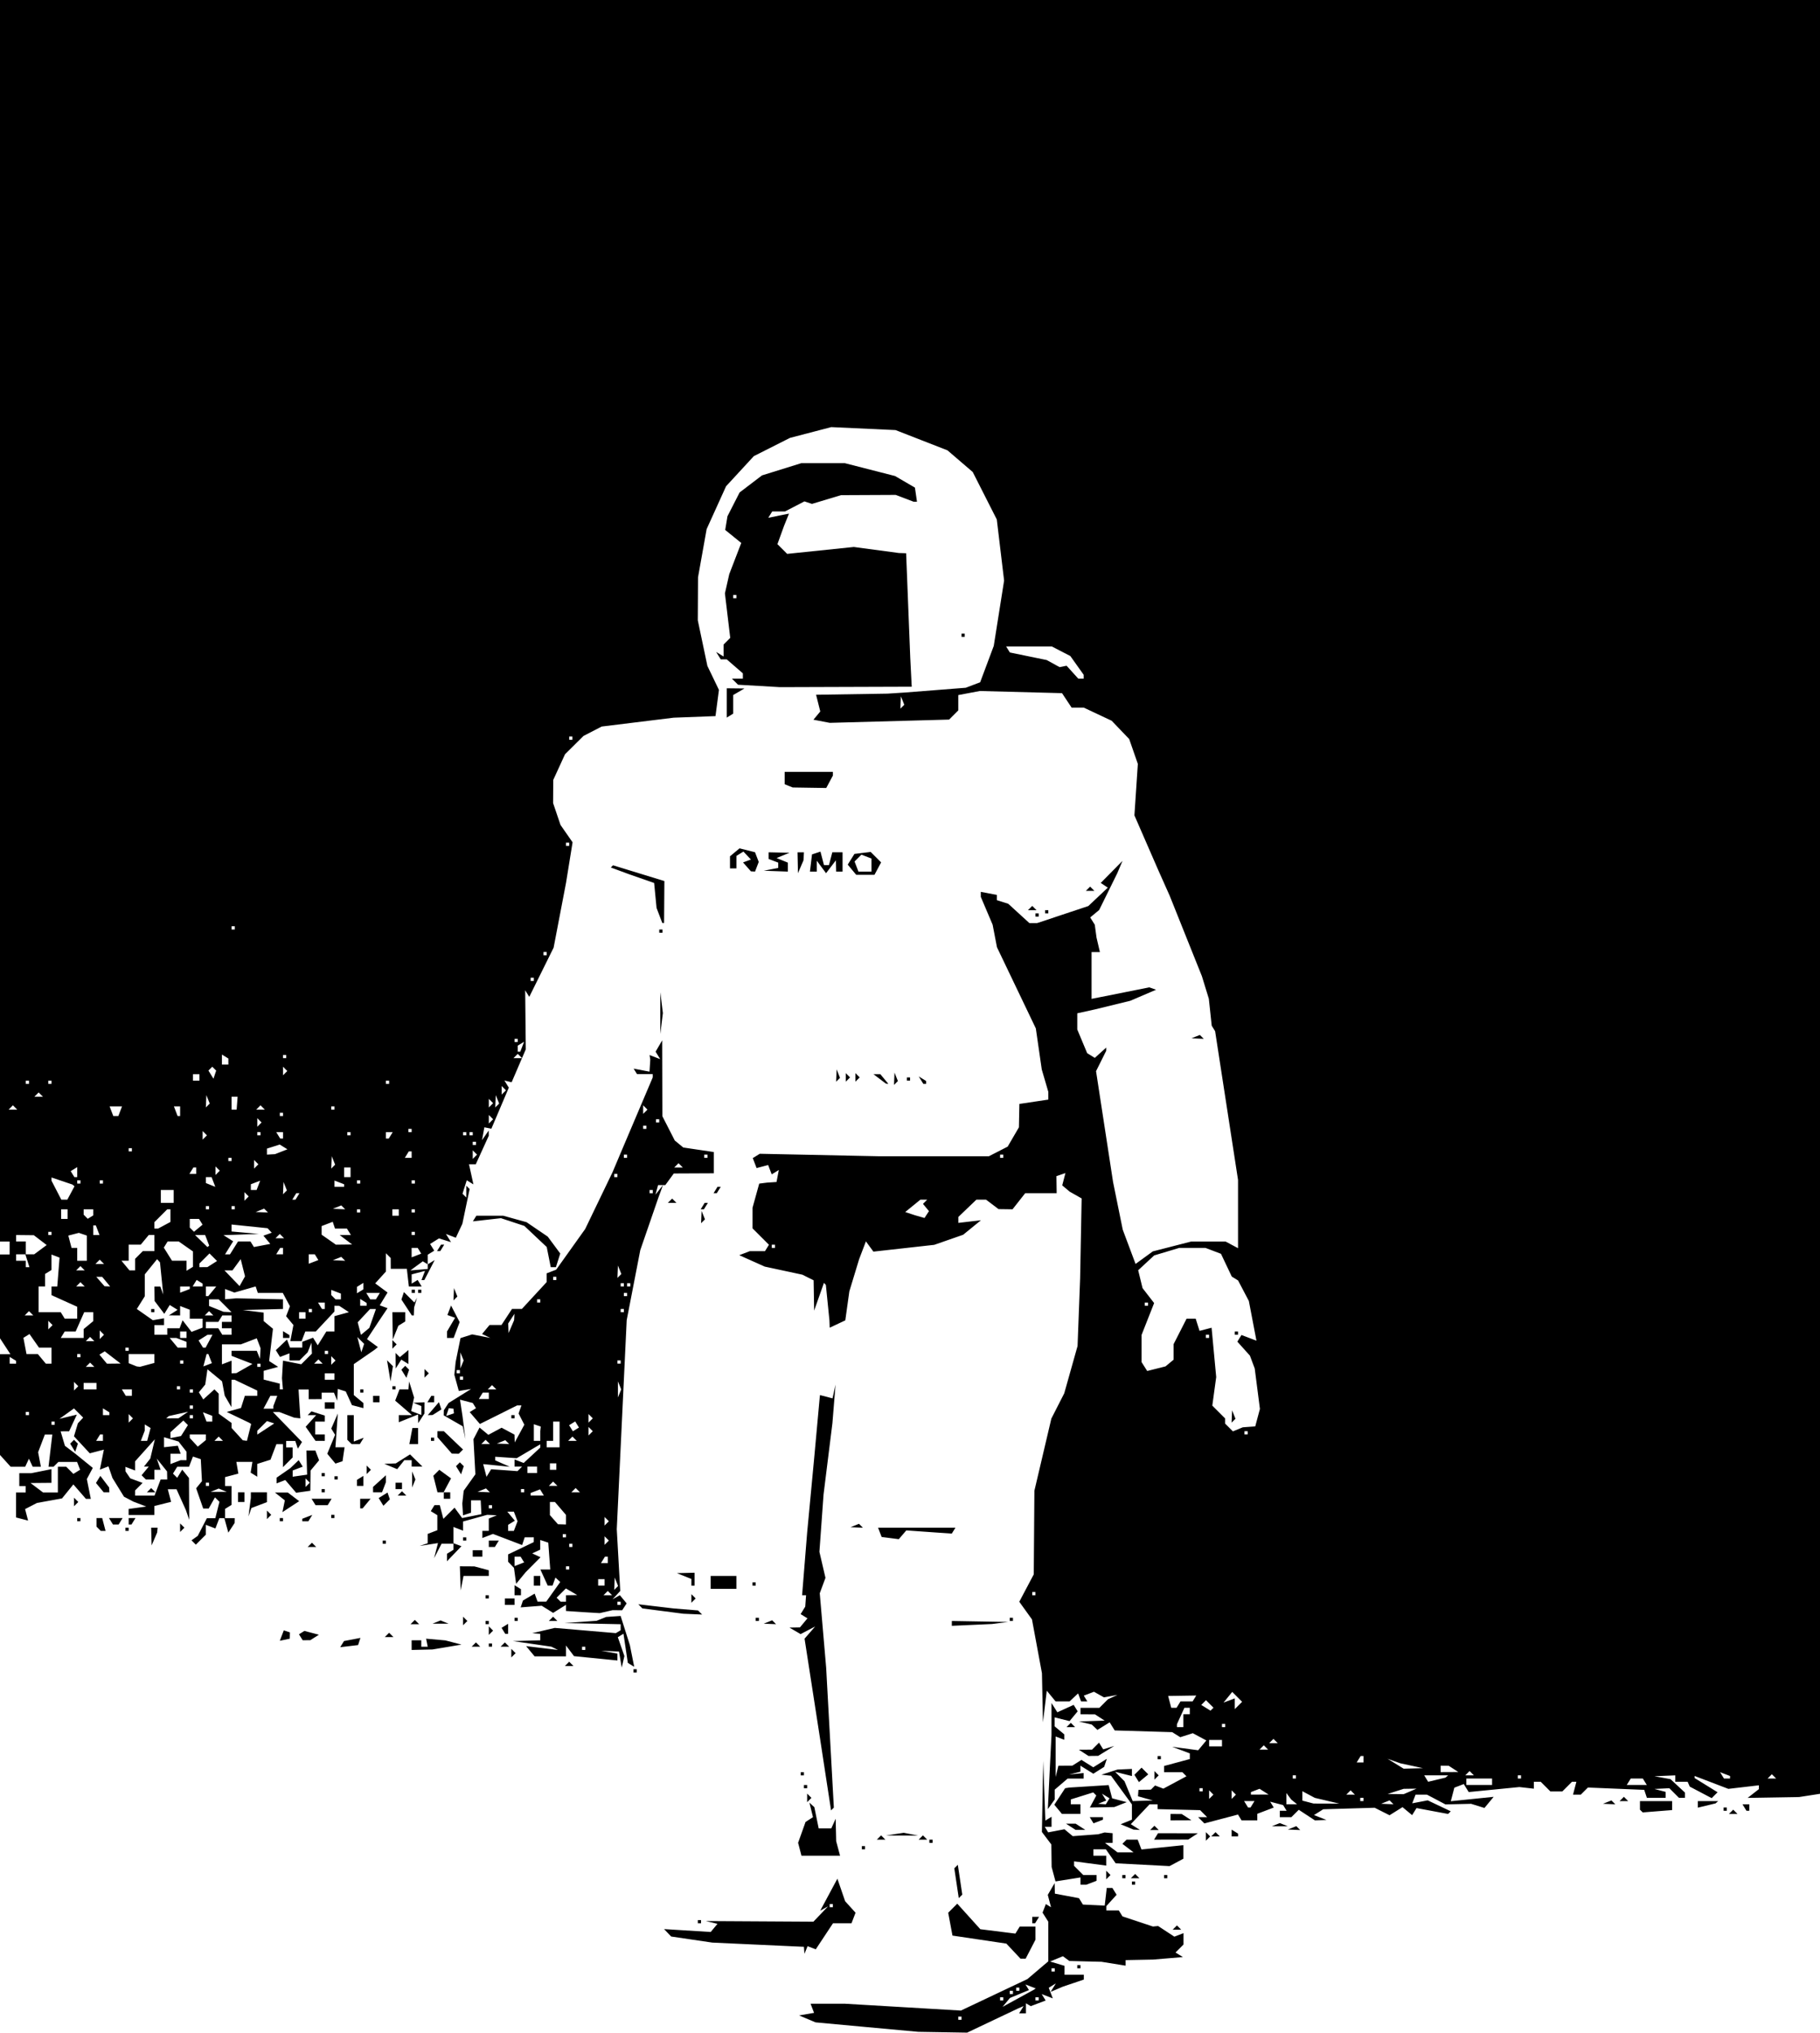 <?xml version="1.0" encoding="UTF-8" standalone="no"?>
<!-- Created with Inkscape (http://www.inkscape.org/) -->

<svg
   width="211.667mm"
   height="236.349mm"
   viewBox="0 0 211.667 236.349"
   version="1.1"
   id="svg1"
   inkscape:version="1.3.2 (091e20e, 2023-11-25, custom)"
   sodipodi:docname="asimo-bg.svg"
   xmlns:inkscape="http://www.inkscape.org/namespaces/inkscape"
   xmlns:sodipodi="http://sodipodi.sourceforge.net/DTD/sodipodi-0.dtd"
   xmlns="http://www.w3.org/2000/svg"
   xmlns:svg="http://www.w3.org/2000/svg">
  <sodipodi:namedview
     id="namedview1"
     pagecolor="#505050"
     bordercolor="#eeeeee"
     borderopacity="1"
     inkscape:showpageshadow="0"
     inkscape:pageopacity="0"
     inkscape:pagecheckerboard="0"
     inkscape:deskcolor="#505050"
     inkscape:document-units="mm"
     inkscape:zoom="0.72426347"
     inkscape:cx="188.46733"
     inkscape:cy="550.21414"
     inkscape:window-width="1920"
     inkscape:window-height="1009"
     inkscape:window-x="-8"
     inkscape:window-y="-8"
     inkscape:window-maximized="1"
     inkscape:current-layer="layer1" />
  <defs
     id="defs1" />
  <g
     inkscape:label="Capa 1"
     inkscape:groupmode="layer"
     id="layer1"
     transform="translate(-55.079,-2.925)">
    <path
       style="fill:#000000;stroke-width:1.413"
       d="m 155.889,238.629 -5.964,-0.551 -0.955,-0.403 -0.955,-0.403 0.87,-0.15 0.87,-0.15 -0.204,-0.531 -0.204,-0.531 h 1.979 1.979 l 6.763,0.399 6.763,0.399 3.868,-1.831 3.867,-1.831 1.215,-1.032 1.215,-1.032 v -2.304 -2.304 l -0.334,-0.527 -0.334,-0.527 0.192,-0.499 0.192,-0.499 0.3,0.185 0.3,0.185 -0.188,-0.718 -0.188,-0.718 0.398,-0.685 0.398,-0.685 0.014,0.613 0.014,0.613 1.402,0.263 1.401,0.263 0.23,0.372 0.23,0.372 1.267,0.061 1.267,0.061 0.119,-1.028 0.119,-1.028 h 0.327 0.327 l 0.246,0.398 0.246,0.398 -0.598,0.66 -0.598,0.66 v 0.251 0.251 h 0.726 0.726 l 0.213,0.345 0.213,0.345 1.772,0.589 1.772,0.589 0.3,-0.029 0.3,-0.029 0.945,0.619 0.945,0.619 0.531,-0.204 0.531,-0.204 v 0.661 0.661 l -0.464,0.464 -0.464,0.464 0.431,0.266 0.43,0.266 -1.742,0.145 -1.742,0.145 -1.589,0.031 -1.589,0.031 v 0.323 0.323 l -1.402,-0.225 -1.402,-0.225 -1.87,-0.047 -1.87,-0.047 -0.374,-0.276 -0.374,-0.276 -0.748,0.306 -0.748,0.306 0.841,0.252 0.841,0.252 v 0.517 0.517 h 1.122 1.122 v 0.282 0.282 l -1.215,0.41 -1.215,0.41 -0.716,0.306 -0.716,0.306 0.306,-0.495 0.306,-0.495 -0.415,0.257 -0.415,0.257 0.236,0.614 0.235,0.614 -0.645,-0.248 -0.645,-0.248 0.231,0.373 0.23,0.373 -0.865,0.327 -0.865,0.327 -0.281,-0.165 -0.28,-0.165 v 0.583 0.583 h -0.396 -0.396 l 0.261,-0.422 0.261,-0.422 -0.333,0.144 -0.333,0.144 -2.951,1.4 -2.951,1.4 -2.846,-0.047 -2.845,-0.047 z m 11.012,-1.038 v -0.187 h -0.187 -0.187 v 0.187 0.187 h 0.187 0.187 z m 8.524,-3.383 0.109,-0.078 -0.596,-0.229 -0.596,-0.229 0.202,0.326 0.202,0.326 -1.105,0.458 -1.105,0.458 -0.431,0.519 -0.431,0.519 1.821,-0.997 1.821,-0.997 z m -3.662,1.139 v -0.187 h -0.187 -0.187 v 0.187 0.187 h 0.187 0.187 z m 4.114,0 v -0.187 h -0.187 -0.187 v 0.187 0.187 h 0.187 0.187 z m -2.992,-0.748 v -0.187 h -0.187 -0.187 v 0.187 0.187 h 0.187 0.187 z m 0.748,-0.374 v -0.187 h -0.187 -0.187 v 0.187 0.187 h 0.187 0.187 z m 4.114,-2.244 v -0.187 h -0.187 -0.187 v 0.187 0.187 h 0.187 0.187 z m 2.618,-0.374 v -0.187 h 0.187 0.187 v 0.187 0.187 h -0.187 -0.187 z m -7.424,-1.811 -0.823,-0.876 -3.133,-0.466 -3.133,-0.466 -0.249,-1.329 -0.249,-1.329 0.527,-0.527 0.527,-0.527 1.341,1.485 1.341,1.485 2.04,0.255 2.04,0.255 0.254,-0.411 0.254,-0.411 h 0.913 0.913 v 0.767 0.767 l -0.571,1.103 -0.571,1.103 h -0.299 -0.299 z m -24.334,-0.094 -0.03,-0.409 -5.329,-0.245 -5.329,-0.245 -2.391,-0.353 -2.391,-0.353 -0.413,-0.432 -0.413,-0.432 2.712,0.168 2.712,0.168 0.393,-0.473 0.393,-0.473 -0.674,-0.162 -0.674,-0.162 6.252,0.037 6.252,0.037 0.853,-0.893 0.853,-0.893 -0.455,0.253 -0.456,0.253 0.998,-1.861 0.998,-1.861 0.45,1.31 0.45,1.31 0.606,0.669 0.606,0.669 -0.236,0.615 -0.236,0.615 h -1.077 -1.077 l -1.001,1.513 -1.001,1.513 -0.476,-0.183 -0.476,-0.183 -0.182,0.446 -0.182,0.446 z m 3.336,-5.2 v -0.187 h -0.187 -0.187 v 0.187 0.187 h 0.187 0.187 z m 39.766,2.555 0.249,-0.249 0.249,0.249 0.249,0.249 h -0.499 -0.499 z m -55.472,-0.686 v -0.187 h 0.187 0.187 v 0.187 0.187 h -0.187 -0.187 z m 38.893,-0.187 v -0.374 h 0.396 0.396 l -0.231,0.374 -0.231,0.374 h -0.165 -0.165 z m -8.805,-4.284 -0.26,-1.734 0.204,-0.204 0.204,-0.204 0.26,1.734 0.26,1.734 -0.204,0.204 -0.204,0.204 z m 14.415,-0.252 v -0.422 l -1.453,0.232 -1.453,0.232 -0.225,-0.839 -0.225,-0.839 -0.017,-1.309 -0.017,-1.309 -0.549,-0.726 -0.549,-0.726 0.078,-4.136 0.078,-4.136 0.123,3.473 0.123,3.473 0.36,-0.222 0.36,-0.222 v 0.583 0.583 h -0.396 -0.396 l 0.2,0.324 0.2,0.324 0.946,-0.181 0.946,-0.181 0.484,0.402 0.484,0.402 1.477,-0.11 1.477,-0.11 0.374,-0.105 0.374,-0.105 0.467,0.044 0.467,0.044 v 0.561 0.561 h -0.445 -0.446 l 0.726,0.549 0.726,0.549 h 0.935 0.935 l -0.649,-0.493 -0.649,-0.493 0.244,-0.243 0.244,-0.244 h 0.646 0.646 l 0.22,0.572 0.22,0.572 2.438,-0.25 2.438,-0.25 v 0.786 0.786 l -0.805,0.431 -0.805,0.431 -3.133,-0.164 -3.133,-0.164 -0.57,-0.814 -0.57,-0.814 h -0.727 -0.727 v 0.374 0.374 h 0.748 0.748 v 0.574 0.574 l -1.87,-0.248 -1.87,-0.248 v 0.262 0.262 l 0.534,0.534 0.534,0.534 h 0.775 0.775 v 0.334 0.334 l -0.592,0.227 -0.592,0.227 h -0.343 -0.343 z m 5.984,0.235 v -0.187 h 0.187 0.187 v 0.187 0.187 h -0.187 -0.187 z m -2.992,-0.935 v -0.499 l 0.249,0.249 0.249,0.249 -0.249,0.249 -0.249,0.249 z m 1.87,0.187 v -0.187 h 0.187 0.187 v 0.187 0.187 h -0.187 -0.187 z m 1.247,-0.062 0.249,-0.249 0.249,0.249 0.249,0.249 h -0.498 -0.499 z m 3.615,0.062 v -0.187 h 0.187 0.187 v 0.187 0.187 h -0.187 -0.187 z m -42.368,-3.183 -0.197,-0.752 0.433,-1.211 0.433,-1.211 0.433,-0.28 0.433,-0.28 -0.207,-0.842 -0.207,-0.842 0.286,0.262 0.286,0.261 0.252,1.233 0.252,1.233 0.733,0.001 0.733,0.001 0.254,-0.561 0.254,-0.561 0.031,1.309 0.031,1.309 0.226,0.841 0.225,0.841 h -2.244 -2.244 z m 7.215,-0.183 v -0.187 h 0.187 0.187 v 0.187 0.187 h -0.187 -0.187 z m 7.853,-0.748 v -0.187 h 0.187 0.187 v 0.187 0.187 h -0.187 -0.187 z m -5.859,-0.436 0.249,-0.249 0.249,0.249 0.249,0.249 h -0.499 -0.499 z m 4.862,0 0.249,-0.249 0.249,0.249 0.249,0.249 h -0.499 -0.499 z m 27.362,-0.125 0.231,-0.374 2.315,0.005 2.315,0.005 -0.561,0.363 -0.561,0.363 -1.985,0.005 -1.985,0.005 z m 5.796,0 v -0.499 l 0.249,0.249 0.249,0.249 -0.249,0.249 -0.249,0.249 z m -36.176,-0.268 1.033,-0.156 0.836,0.161 0.836,0.161 -1.87,-0.005 -1.87,-0.005 z m 37.049,0.019 0.249,-0.249 0.249,0.249 0.249,0.249 h -0.499 -0.499 z m 2.119,-0.147 v -0.396 l 0.374,0.231 0.374,0.231 v 0.165 0.165 h -0.374 -0.374 z m -18.699,-0.726 -0.561,-0.363 h 0.561 0.561 l 0.561,0.363 0.561,0.362 h -0.561 -0.561 z m 6.544,0.014 -0.748,-0.308 0.655,-0.267 0.654,-0.267 v -0.888 -0.888 l -1.215,-1.667 -1.215,-1.667 -0.561,-0.06 -0.561,-0.06 0.935,-0.299 0.935,-0.299 0.841,-0.037 0.841,-0.037 v 0.415 0.414 l -0.98,-0.246 -0.98,-0.246 0.548,0.548 0.548,0.548 0.478,1.154 0.478,1.154 1.17,-0.037 1.17,-0.037 -0.864,-0.243 -0.863,-0.243 0.027,-0.374 0.027,-0.374 0.723,-0.011 0.723,-0.011 0.244,-0.243 0.243,-0.243 0.482,0.185 0.482,0.185 1.342,-0.719 1.342,-0.719 -0.239,-0.239 -0.239,-0.239 h -1.06 -1.06 v -0.36 -0.36 l 1.496,-0.403 1.496,-0.403 v -0.328 -0.328 l -1.028,-0.385 -1.028,-0.385 1.514,0.203 1.514,0.203 0.474,-0.571 0.474,-0.571 -0.786,-0.421 -0.786,-0.421 -0.73,0.232 -0.73,0.232 -0.471,-0.293 -0.471,-0.293 -3.341,-0.1 -3.341,-0.1 -0.294,-0.472 -0.294,-0.472 -0.711,0.441 -0.711,0.441 -0.328,-0.311 -0.328,-0.311 -0.748,-0.18 -0.748,-0.18 1.496,-0.049 1.496,-0.049 -0.561,-0.363 -0.561,-0.363 -0.841,-0.005 -0.841,-0.005 v -0.374 -0.374 h 1.095 1.095 l 0.501,-0.501 0.501,-0.501 0.554,-0.251 0.554,-0.251 -0.788,0.142 -0.788,0.142 -0.582,-0.326 -0.582,-0.326 -0.591,0.227 -0.591,0.227 0.207,0.335 0.207,0.335 h -0.365 -0.365 l -0.171,-0.467 -0.171,-0.467 -0.496,0.467 -0.496,0.467 h -0.814 -0.814 l -0.513,-0.623 -0.513,-0.623 -0.222,1.839 -0.222,1.839 -0.059,-2.857 -0.059,-2.857 -0.58,-3.127 -0.58,-3.127 -0.738,-1.026 -0.738,-1.026 0.842,-1.592 0.842,-1.592 0.037,-4.862 0.037,-4.862 0.986,-4.194 0.986,-4.194 0.75,-1.471 0.75,-1.471 0.774,-2.75 0.774,-2.75 0.149,-3.927 0.149,-3.927 0.088,-4.652 0.088,-4.652 -0.698,-0.396 -0.698,-0.396 -0.431,-0.363 -0.431,-0.363 0.187,-0.716 0.187,-0.716 -0.524,0.18 -0.524,0.18 0.014,0.992 0.014,0.992 h -1.831 -1.831 l -0.736,0.935 -0.735,0.935 -0.814,-0.011 -0.814,-0.011 -0.726,-0.549 -0.726,-0.549 h -0.562 -0.563 l -1.049,1.005 -1.049,1.005 v 0.345 0.345 l 1.315,-0.154 1.315,-0.154 -1.035,0.844 -1.035,0.844 -1.681,0.586 -1.681,0.586 -3.538,0.395 -3.538,0.395 -0.436,-0.596 -0.436,-0.596 -0.394,1.034 -0.394,1.034 -0.569,1.87 -0.569,1.87 -0.236,1.688 -0.236,1.688 -0.906,0.427 -0.906,0.427 -0.017,-0.432 -0.017,-0.432 -0.207,-2.057 -0.207,-2.057 -0.112,-0.117 -0.112,-0.117 -0.57,1.613 -0.57,1.613 -0.03,-1.763 -0.03,-1.763 -0.655,-0.326 -0.654,-0.326 -2.188,-0.47 -2.188,-0.47 -1.482,-0.663 -1.482,-0.663 0.616,-0.236 0.615,-0.236 h 0.882 0.882 l 0.229,-0.371 0.229,-0.371 -0.955,-0.955 -0.955,-0.955 10e-4,-1.198 0.001,-1.198 0.389,-1.402 0.389,-1.402 0.45,-0.057 0.45,-0.057 0.556,-0.037 0.556,-0.037 0.134,-0.698 0.134,-0.698 -0.413,0.255 -0.413,0.255 -0.208,-0.543 -0.208,-0.543 -0.672,0.176 -0.672,0.176 -0.222,-0.579 -0.222,-0.579 0.406,-0.251 0.406,-0.251 6.964,0.145 6.964,0.145 h 6.358 6.357 l 1.095,-0.561 1.095,-0.561 0.654,-1.122 0.654,-1.122 0.027,-1.36 0.027,-1.36 1.683,-0.252 1.683,-0.252 v -0.447 -0.447 l -0.382,-1.306 -0.382,-1.306 -0.345,-2.386 -0.345,-2.386 -2.26,-4.719 -2.26,-4.719 -0.252,-1.309 -0.252,-1.309 -0.688,-1.62 -0.688,-1.62 v -0.291 -0.291 l 0.935,0.179 0.935,0.179 v 0.305 0.305 l 0.662,0.21 0.662,0.21 1.23,1.124 1.231,1.124 h 0.443 0.443 l 2.982,-0.993 2.982,-0.993 1.133,-1.069 1.133,-1.069 -0.411,-0.275 -0.411,-0.275 1.266,-1.283 1.266,-1.283 -0.306,0.722 -0.306,0.722 -1.052,2.135 -1.052,2.135 -0.52,0.432 -0.52,0.432 0.266,0.425 0.265,0.425 0.102,0.748 0.102,0.748 0.196,0.841 0.196,0.841 h -0.485 -0.485 v 2.72 2.72 l 3.359,-0.669 3.359,-0.669 0.391,0.139 0.391,0.139 -1.496,0.641 -1.496,0.641 -2.057,0.502 -2.057,0.502 -1.028,0.227 -1.028,0.227 v 0.94 0.94 l 0.575,1.377 0.576,1.377 0.444,0.275 0.444,0.275 0.663,-0.6 0.663,-0.6 v 0.187 0.188 l -0.591,1.185 -0.591,1.185 0.99,6.446 0.99,6.446 0.563,2.77 0.563,2.77 0.745,1.991 0.745,1.991 1.004,-0.73 1.004,-0.73 2.229,-0.572 2.229,-0.572 h 2.003 2.003 l 0.723,0.387 0.723,0.387 v -3.968 -3.968 l -1.333,-8.647 -1.333,-8.647 -0.197,-0.32 -0.198,-0.32 -0.168,-1.569 -0.168,-1.569 -0.403,-1.309 -0.402,-1.309 -1.873,-4.675 -1.872,-4.675 -0.667,-1.496 -0.667,-1.496 -1.385,-3.179 -1.385,-3.179 0.199,-2.992 0.199,-2.992 -0.502,-1.445 -0.502,-1.445 -1.02,-1.065 -1.02,-1.065 -1.623,-0.763 -1.623,-0.763 h -0.706 -0.706 l -0.558,-0.841 -0.558,-0.841 -4.776,-0.125 -4.776,-0.125 -1.256,0.236 -1.256,0.236 v 0.891 0.891 l -0.534,0.534 -0.534,0.534 -6.939,0.19 -6.939,0.19 -0.95,-0.182 -0.95,-0.182 0.398,-0.48 0.398,-0.48 -0.244,-0.971 -0.244,-0.971 4.154,-0.065 4.154,-0.065 1.028,-0.066 1.028,-0.066 3.522,-0.276 3.522,-0.276 0.837,-0.318 0.837,-0.318 0.791,-2.115 0.791,-2.115 0.602,-3.798 0.601,-3.798 -0.425,-3.553 -0.425,-3.553 -1.4,-2.759 -1.4,-2.759 -1.467,-1.259 -1.467,-1.259 -3.02,-1.178 -3.021,-1.178 -3.74,-0.173 -3.74,-0.173 -2.401,0.627 -2.401,0.628 -2.1,1.06 -2.1,1.06 -1.614,1.751 -1.614,1.751 -1.13,2.491 -1.13,2.491 -0.501,2.805 -0.501,2.805 -0.013,2.5 -0.013,2.5 0.558,2.65 0.558,2.65 0.671,1.394 0.671,1.394 -0.2,1.523 -0.2,1.523 -2.431,0.092 -2.431,0.092 -4.187,0.515 -4.187,0.515 -1.057,0.546 -1.057,0.546 -1.074,1.063 -1.074,1.063 -0.686,1.496 -0.686,1.496 -0.008,1.347 -0.008,1.347 0.431,1.271 0.431,1.271 0.701,1.007 0.701,1.007 -0.381,2.358 -0.381,2.358 -0.721,3.765 -0.721,3.765 -1.417,2.863 -1.417,2.863 -0.237,-0.383 -0.237,-0.383 0.035,3.433 0.035,3.433 -0.823,1.915 -0.823,1.915 -0.421,-0.103 -0.421,-0.103 0.257,0.416 0.257,0.416 -1.014,2.386 -1.014,2.386 -0.408,-0.081 -0.408,-0.081 -0.136,0.748 -0.136,0.748 0.388,-0.561 0.388,-0.561 0.006,0.301 0.006,0.301 -0.757,1.662 -0.757,1.662 h -0.394 -0.394 l 0.257,1.169 0.257,1.169 -0.387,-0.239 -0.387,-0.239 -0.248,0.782 -0.248,0.782 0.221,0.221 0.221,0.221 v -0.686 -0.686 l 0.193,0.193 0.193,0.193 -0.422,2.019 -0.422,2.019 -0.38,0.812 -0.38,0.812 -0.575,-0.221 -0.575,-0.221 0.295,0.478 0.295,0.478 -0.701,-0.219 -0.701,-0.219 -0.515,0.324 -0.515,0.324 0.241,0.39 0.241,0.39 -0.38,0.235 -0.38,0.235 v 0.561 0.561 l 0.405,-0.25 0.405,-0.25 -0.601,1.163 -0.601,1.163 h -0.166 -0.166 l 0.205,-0.534 0.205,-0.534 -0.777,0.203 -0.777,0.203 v 0.539 0.539 l 0.348,-0.215 0.348,-0.215 0.235,0.38 0.235,0.38 h -0.745 -0.745 l -0.118,-1.028 -0.118,-1.028 h -0.935 -0.935 l -0.004,-0.628 -0.004,-0.628 -0.276,-0.276 -0.276,-0.276 v 1.061 1.061 l -0.624,0.69 -0.624,0.69 0.718,0.532 0.718,0.532 -0.454,0.744 -0.454,0.744 0.454,0.166 0.454,0.166 -0.473,0.703 -0.473,0.703 -0.723,1.095 -0.723,1.095 0.634,0.464 0.634,0.464 -0.186,0.152 -0.186,0.152 -1.215,0.839 -1.215,0.839 v 1.799 1.799 l 0.561,0.466 0.561,0.466 v 0.293 0.293 l -0.669,-0.175 -0.669,-0.175 -0.359,-0.794 -0.359,-0.794 -0.467,-0.149 -0.467,-0.149 -0.03,0.686 -0.03,0.686 -0.189,-0.467 -0.189,-0.467 h -0.717 -0.717 v 0.374 0.374 H 91.728 90.98 v -0.561 -0.561 h -0.589 -0.589 l 0.103,1.678 0.103,1.678 -0.355,-0.04 -0.355,-0.04 -0.866,-0.329 -0.866,-0.329 h -0.375 -0.375 l 1.693,1.742 1.693,1.742 -0.241,0.39 -0.241,0.39 -0.15,-0.449 -0.15,-0.449 H 88.891 88.362 v 0.374 0.374 h 0.374 0.374 v 0.588 0.588 l -0.561,0.561 -0.561,0.561 v -1.336 -1.336 h -0.383 -0.383 l -0.343,0.903 -0.343,0.903 -0.769,0.244 -0.769,0.244 v 0.745 0.745 l -0.384,-0.237 -0.384,-0.237 0.103,-0.626 0.103,-0.626 h -0.935 -0.935 l 0.117,0.683 0.117,0.683 -0.771,0.202 -0.771,0.202 v 0.517 0.517 h 0.374 0.374 v 1.1 1.1 l -0.374,0.231 -0.374,0.231 v 0.539 0.539 h 0.561 0.561 l -0.006,0.28 -0.006,0.28 -0.368,0.561 -0.368,0.561 -0.231,-0.841 -0.231,-0.841 H 80.879 80.589 l -0.23,0.6 -0.23,0.6 -0.558,-0.214 -0.558,-0.214 v 0.576 0.576 l -0.579,0.579 -0.579,0.579 -0.252,-0.252 -0.252,-0.252 0.364,-0.26 0.364,-0.26 0.53,-1.028 0.53,-1.028 h 0.491 0.491 l 0.239,-0.952 0.239,-0.952 -0.26,-0.26 -0.26,-0.26 -0.364,0.651 -0.365,0.651 H 79.031 78.712 l -0.41,-1.177 -0.41,-1.177 0.337,-0.412 0.337,-0.412 -0.067,-1.281 -0.067,-1.281 -0.457,-0.152 -0.457,-0.152 -0.227,0.592 -0.227,0.592 H 76.377 75.691 l -0.247,0.399 -0.247,0.399 0.245,0.245 0.245,0.245 0.293,-0.474 0.293,-0.474 0.391,0.485 0.391,0.485 0.016,2.431 0.016,2.431 -0.193,-0.561 -0.193,-0.561 -0.545,-1.215 -0.545,-1.215 h -0.508 -0.508 l 0.191,0.731 0.191,0.731 -0.974,0.244 -0.974,0.244 v 0.52 0.52 h -1.496 -1.496 v -0.349 -0.349 l 1.028,-0.141 1.028,-0.141 -0.748,-0.285 -0.748,-0.285 -0.549,-0.287 -0.549,-0.287 -0.671,-1.089 -0.671,-1.089 -0.232,-0.676 -0.232,-0.676 -0.499,0.192 -0.499,0.192 0.233,-1.164 0.233,-1.164 -0.82,0.215 -0.82,0.215 -0.919,-0.991 -0.919,-0.991 0.227,-0.754 0.227,-0.754 0.308,-0.331 0.308,-0.331 -0.534,-0.534 -0.534,-0.534 -0.845,0.605 -0.845,0.605 1.01,-0.244 1.01,-0.244 -0.449,0.968 -0.449,0.968 -0.493,0.003 -0.493,0.003 0.25,0.841 0.25,0.841 0.617,0.47 0.617,0.47 1.004,0.815 1.004,0.815 -0.347,0.648 -0.347,0.648 0.231,1.153 0.231,1.153 h -0.283 -0.283 l -0.731,-0.841 -0.731,-0.841 -0.66,0.814 -0.66,0.814 -1.458,0.264 -1.458,0.264 -0.69,0.357 -0.69,0.357 0.175,0.668 0.175,0.669 -0.701,-0.183 -0.701,-0.183 v -1.452 -1.452 h 0.561 0.561 v -0.374 -0.374 H 57.696 57.322 v -0.748 -0.748 h 0.701 0.701 l 1.169,-0.234 1.169,-0.234 v 0.795 0.795 l -1.215,0.011 -1.215,0.011 0.726,0.549 0.726,0.549 h 0.863 0.863 v -1.496 -1.496 h 0.486 0.486 l 0.416,0.416 0.416,0.416 0.39,-0.241 0.39,-0.241 -0.175,-0.455 -0.175,-0.455 h -1.087 -1.087 l -0.28,0.28 -0.28,0.28 h -0.294 -0.294 l 0.221,-1.87 0.221,-1.87 h -0.435 -0.435 l -0.391,1.027 -0.391,1.027 0.161,0.842 0.161,0.842 H 59.359 58.881 l -0.218,-0.467 -0.218,-0.467 -0.218,0.467 -0.218,0.467 h -0.846 -0.846 l -0.619,-0.684 -0.619,-0.684 v -5.861 -5.861 h 0.604 0.604 l -0.604,-0.922 -0.604,-0.922 v -4.875 -4.875 h 0.561 0.561 v -0.748 -0.748 H 55.64 55.079 V 75.101 2.925 H 160.912 266.746 V 107.214 211.502 l -1.215,0.188 -1.215,0.188 -2.992,0.05 -2.992,0.05 0.654,-0.51 0.654,-0.51 v -0.222 -0.222 l -1.776,0.207 -1.776,0.207 -1.963,-0.75 -1.963,-0.75 v 0.121 0.121 l 1.336,0.826 1.336,0.826 -0.343,0.343 -0.343,0.343 -1.274,-0.671 -1.274,-0.671 -0.124,-0.28 -0.124,-0.28 h -0.717 -0.717 v -0.374 -0.374 l -1.215,0.051 -1.215,0.051 0.935,0.169 0.935,0.169 0.841,0.78 0.841,0.78 v 0.309 0.309 h -0.347 -0.347 l -0.561,-0.561 -0.561,-0.561 -0.868,0.043 -0.868,0.043 0.654,0.171 0.654,0.171 v 0.347 0.347 h -1.091 -1.091 l -0.155,-0.466 -0.155,-0.466 -3.276,-0.135 -3.276,-0.135 -0.414,0.414 -0.414,0.414 h -0.451 -0.451 l 0.196,-0.748 0.196,-0.748 h -0.257 -0.257 l -0.561,0.561 -0.561,0.561 h -0.694 -0.695 l -0.561,-0.561 -0.561,-0.561 h -0.401 -0.401 v 0.401 0.401 l -0.841,-0.095 -0.841,-0.095 -2.947,0.291 -2.947,0.291 -0.287,-0.465 -0.287,-0.465 -0.547,0.21 -0.547,0.21 -0.206,0.787 -0.206,0.787 2.491,-0.254 2.491,-0.254 -0.535,0.647 -0.535,0.647 -0.774,-0.241 -0.774,-0.241 -1.496,0.033 -1.496,0.033 -1.071,-0.566 -1.071,-0.566 h -0.665 -0.665 l -0.193,0.503 -0.193,0.503 0.899,-0.172 0.899,-0.172 1.341,0.636 1.341,0.636 -0.155,0.155 -0.155,0.155 -1.836,-0.343 -1.836,-0.343 -0.255,0.412 -0.255,0.412 -0.56,-0.465 -0.56,-0.465 -0.754,0.471 -0.754,0.471 -0.865,-0.436 -0.864,-0.436 -2.992,0.088 -2.992,0.088 -0.536,0.338 -0.536,0.338 0.723,0.283 0.723,0.283 -0.668,0.026 -0.668,0.026 -0.941,-0.617 -0.941,-0.617 -0.43,0.43 -0.43,0.43 h -0.673 -0.673 v -0.374 -0.374 h 0.396 0.396 l -0.203,-0.329 -0.203,-0.329 -0.754,-0.197 -0.754,-0.197 0.21,0.34 0.21,0.34 -0.957,0.364 -0.957,0.364 v 0.383 0.383 h -0.913 -0.913 l -0.21,-0.34 -0.21,-0.34 -1.955,0.516 -1.955,0.516 -0.363,-0.363 -0.363,-0.363 h 0.524 0.524 l -0.407,-0.408 -0.407,-0.407 -2.471,-0.06 -2.471,-0.06 -0.001,-0.28 -0.001,-0.28 h -0.469 -0.469 l -1.09,1.155 -1.09,1.155 0.53,0.336 0.53,0.336 -0.374,-0.021 -0.374,-0.021 z m 14.585,-2.632 0.231,-0.374 h -0.605 -0.605 l 0.231,0.374 0.231,0.374 h 0.143 0.143 z m 4.835,-0.28 -0.339,-0.28 -0.279,-0.374 -0.279,-0.374 v 0.654 0.654 h 0.623 0.623 z m 3.838,-0.13 -1.425,-0.335 -0.726,-0.388 -0.726,-0.388 v 0.547 0.547 l 0.654,0.171 0.654,0.171 1.496,0.005 1.496,0.005 z m 7.494,0.184 -0.226,-0.226 -0.491,0.196 -0.491,0.196 0.717,0.03 0.717,0.029 z m -3.264,-0.335 v -0.187 h -0.187 -0.187 v 0.187 0.187 h 0.187 0.187 z m -17.701,-0.81 -0.249,-0.249 v 0.499 0.499 l 0.249,-0.249 0.249,-0.249 z m 2.618,0 -0.249,-0.249 v 0.499 0.499 l 0.249,-0.249 0.249,-0.249 z m 3.524,-0.096 -0.527,-0.334 -0.501,0.192 -0.501,0.192 v 0.147 0.147 l 1.028,-0.005 1.028,-0.005 z m 10.313,0.096 -0.249,-0.249 -0.249,0.249 -0.249,0.249 h 0.498 0.499 z m 6.669,-0.125 0.748,-0.321 -0.748,0.011 -0.748,0.011 -0.935,0.299 -0.935,0.299 0.935,0.011 0.935,0.011 z m -24.121,-0.187 v -0.187 h -0.187 -0.187 v 0.187 0.187 h 0.187 0.187 z m 33.657,-0.935 v -0.374 h -1.496 -1.496 v 0.374 0.374 h 1.496 1.496 z m 17.764,0 -0.231,-0.374 h -0.704 -0.704 l -0.231,0.374 -0.231,0.374 h 1.166 1.166 z m -23.03,-0.614 0.156,-0.134 h -1.393 -1.393 l 0.232,0.375 0.232,0.375 1.006,-0.241 1.006,-0.241 z m -17.545,0.052 v -0.187 h -0.187 -0.187 v 0.187 0.187 h 0.187 0.187 z m 26.178,0 v -0.187 h -0.187 -0.187 v 0.187 0.187 h 0.187 0.187 z m 24.308,0.04 v -0.147 l -0.58,-0.223 -0.581,-0.223 0.229,0.37 0.228,0.37 h 0.352 0.352 z m 5.111,-0.102 -0.249,-0.249 -0.249,0.249 -0.249,0.249 h 0.499 0.499 z m -35.153,-0.374 -0.249,-0.249 -0.249,0.249 -0.249,0.249 h 0.499 0.499 z m -2.119,-0.499 -0.561,-0.363 -0.467,-0.005 -0.467,-0.005 v 0.374 0.374 l 1.028,-0.005 1.028,-0.005 z m -4.862,-0.366 -1.309,-0.28 -0.748,-0.263 -0.748,-0.263 0.935,0.574 0.935,0.574 1.122,-0.03 1.122,-0.03 z m -5.609,-0.755 v -0.374 h -0.165 -0.165 l -0.231,0.374 -0.231,0.374 h 0.396 0.396 z m -11.344,-1.371 -0.249,-0.249 -0.249,0.249 -0.249,0.249 h 0.499 0.499 z m -5.111,-0.499 v -0.374 h -0.748 -0.748 v 0.374 0.374 h 0.748 0.748 z m 6.233,-0.249 -0.249,-0.249 -0.249,0.249 -0.249,0.249 h 0.499 0.499 z M 192.705,202.999 v -0.748 h 0.374 0.374 v -0.374 -0.374 h -0.314 -0.314 l -0.434,0.953 -0.434,0.953 v 0.169 0.169 h 0.374 0.374 z m 4.862,0.561 v -0.187 h -0.187 -0.187 v 0.187 0.187 h 0.187 0.187 z m -1.795,-2.506 -0.436,-0.436 -0.276,0.276 -0.276,0.276 0.539,0.333 0.539,0.333 0.173,-0.173 0.173,-0.173 z m -3.628,0.075 0.231,-0.374 h 0.704 0.704 l 0.21,-0.34 0.21,-0.34 -1.634,0.025 -1.634,0.025 0.18,0.689 0.18,0.689 h 0.308 0.308 z m 6.819,-0.9 -0.575,-0.575 -0.505,0.621 -0.505,0.621 0.654,-0.245 0.654,-0.245 v 0.624 0.624 l 0.425,-0.425 0.425,-0.425 z m -23.461,-12.001 v -0.187 h -0.187 -0.187 v 0.187 0.187 h 0.187 0.187 z m -102.094,-12.341 0.355,-0.935 h 0.383 0.383 l -0.011,-0.467 -0.011,-0.467 -0.599,-0.748 -0.599,-0.748 0.226,0.654 0.226,0.654 h -0.362 -0.362 v 0.561 0.561 h -0.499 -0.499 l -0.246,-0.246 -0.246,-0.246 0.417,-0.502 0.417,-0.502 H 72.101 71.822 l 0.368,-0.467 0.368,-0.467 0.266,-1.122 0.266,-1.122 -1.15,1.283 -1.15,1.283 v 0.534 0.534 l -0.561,-0.215 -0.561,-0.215 0.006,0.269 0.006,0.269 0.275,0.401 0.275,0.401 0.717,0.265 0.717,0.265 -0.437,0.437 -0.436,0.436 v 0.299 0.299 h 1.131 1.131 z m -0.997,0.312 0.249,-0.249 0.249,0.249 0.249,0.249 H 72.661 72.162 Z m 8.57,0.001 -0.467,-0.189 -0.467,0.189 -0.467,0.189 h 0.935 0.935 z m -1.589,-0.687 v -0.187 H 79.205 79.018 v 0.187 0.187 h 0.187 0.187 z m -2.961,-2.805 h 0.343 v -0.489 -0.489 l -0.467,-0.595 -0.467,-0.595 -0.841,-0.25 -0.841,-0.25 v 0.582 0.582 l 0.8,-0.089 0.8,-0.089 0.166,0.467 0.166,0.467 h -0.592 -0.592 v 0.601 0.601 l 0.592,-0.227 0.592,-0.227 z m 2.587,-2.664 v -0.328 h -0.935 -0.935 v 0.203 0.203 l 0.467,0.508 0.467,0.508 0.467,-0.382 0.467,-0.382 z m -11.967,0.046 v -0.374 H 66.886 66.721 l -0.231,0.374 -0.231,0.374 h 0.396 0.396 z m 5.344,-0.374 0.195,-0.748 -0.339,-0.209 -0.339,-0.209 v 0.365 0.365 l -0.227,0.592 -0.227,0.592 h 0.37 0.37 z m 8.368,0.498 -0.249,-0.249 -0.249,0.249 -0.249,0.249 h 0.499 0.499 z m 3.281,-0.73 0.246,-0.979 -0.112,-0.074 -0.112,-0.074 -1.309,-0.627 -1.309,-0.627 0.829,-0.231 0.829,-0.231 0.225,-0.708 0.225,-0.708 h 0.723 0.723 v -0.305 -0.305 l -1.322,-0.63 -1.322,-0.63 h -0.174 -0.174 l -0.011,1.589 -0.011,1.589 -0.386,-0.662 -0.386,-0.662 -0.156,-0.834 -0.156,-0.834 -0.849,-0.7 -0.849,-0.7 -0.129,0.887 -0.129,0.887 -0.37,0.451 -0.37,0.451 0.256,0.415 0.256,0.415 0.648,-0.586 0.648,-0.586 0.25,0.25 0.25,0.25 v 1.164 1.164 l 0.748,0.539 0.748,0.539 v 0.291 0.291 l 0.654,0.717 0.654,0.717 0.24,0.031 0.24,0.031 z m -7.51,-0.218 0.401,-0.637 -0.265,-0.265 -0.265,-0.265 -0.75,0.679 -0.75,0.679 v 0.343 0.343 l 0.614,-0.121 0.614,-0.121 z m 10.018,-0.966 -0.422,-0.141 -0.564,0.564 -0.564,0.564 v 0.222 0.222 l 0.986,-0.646 0.986,-0.646 z m 113.632,1.228 v -0.187 h -0.187 -0.187 v 0.187 0.187 h 0.187 0.187 z m 0.16,-0.695 0.721,-0.052 0.272,-1.018 0.272,-1.018 -0.302,-2.347 -0.302,-2.347 -0.279,-0.748 -0.279,-0.748 -0.731,-0.814 -0.731,-0.814 0.239,-0.387 0.239,-0.387 0.871,0.331 0.871,0.331 -0.442,-2.309 -0.442,-2.309 -0.626,-1.192 -0.626,-1.192 -0.367,-0.227 -0.367,-0.227 -0.628,-1.324 -0.628,-1.324 -0.902,-0.343 -0.902,-0.343 h -1.522 -1.522 l -1.459,0.437 -1.46,0.437 -0.931,0.863 -0.931,0.862 0.253,1.038 0.253,1.038 0.674,0.87 0.674,0.87 -0.731,1.855 -0.731,1.855 v 1.576 1.576 l 0.328,0.518 0.328,0.518 1.066,-0.268 1.066,-0.268 0.47,-0.39 0.47,-0.39 v -0.904 -0.904 l 0.755,-1.481 0.755,-1.481 h 0.528 0.528 l 0.225,0.71 0.225,0.71 0.7,-0.183 0.7,-0.183 0.269,2.869 0.269,2.869 -0.227,1.659 -0.227,1.659 0.742,0.742 0.742,0.742 v 0.299 0.299 l 0.457,0.457 0.457,0.457 0.571,-0.236 0.571,-0.236 z m -2.001,-1.206 0.03,-0.717 0.196,0.491 0.196,0.491 -0.226,0.226 -0.226,0.226 z m 0.344,-9.692 v -0.187 h 0.187 0.187 v 0.187 0.187 h -0.187 -0.187 z m -137.247,10.472 v -0.187 h -0.187 -0.187 v 0.187 0.187 h 0.187 0.187 z m 8.851,-0.81 -0.249,-0.249 v 0.499 0.499 l 0.249,-0.249 0.249,-0.249 z m 9.474,0.289 v -0.334 l -0.542,-0.208 -0.542,-0.208 0.208,0.542 0.208,0.542 h 0.334 0.334 z m -3.366,-0.431 0.561,-0.38 -1.122,0.251 -1.122,0.251 -0.156,0.134 -0.156,0.134 0.717,-0.005 0.717,-0.005 z m 1.122,0.204 v -0.187 h -0.187 -0.187 v 0.187 0.187 h 0.187 0.187 z m -19.072,-0.374 v -0.187 h -0.187 -0.187 v 0.187 0.187 h 0.187 0.187 z m 9.349,0.022 v -0.165 l -0.374,-0.231 -0.374,-0.231 v 0.396 0.396 h 0.374 0.374 z m 9.723,-0.77 v -0.187 h -0.187 -0.187 v 0.187 0.187 h 0.187 0.187 z m 9.349,0.03 v -0.156 l 0.227,-0.592 0.227,-0.592 h -0.401 -0.401 l -0.4,0.748 -0.4,0.748 h 0.574 0.574 z M 70.417,164.854 V 164.48 h -0.583 -0.583 l 0.231,0.374 0.231,0.374 h 0.352 0.352 z m 7.105,-0.187 V 164.48 h -0.187 -0.187 v 0.187 0.187 h 0.187 0.187 z m -13.588,-0.81 -0.249,-0.249 v 0.499 0.499 l 0.249,-0.249 0.249,-0.249 z m 2.368,0.249 v -0.374 h -0.748 -0.748 v 0.374 0.374 h 0.748 0.748 z m 9.723,0.187 v -0.187 h -0.187 -0.187 v 0.187 0.187 h 0.187 0.187 z m 11.903,-0.467 -0.055,-0.654 0.059,-1.019 0.059,-1.019 1.061,0.212 1.061,0.212 0.622,-0.622 0.622,-0.622 -0.03,-0.628 -0.03,-0.628 -0.218,0.554 -0.218,0.554 -0.474,0.474 -0.474,0.474 H 89.329 88.741 v -0.414 -0.414 l -0.549,0.211 -0.549,0.211 -0.243,-0.394 -0.243,-0.394 0.65,-0.619 0.65,-0.619 0.173,0.467 0.173,0.467 h 0.717 0.717 v -0.334 -0.334 l 0.625,-0.24 0.625,-0.24 0.273,0.442 0.273,0.442 0.501,-0.803 0.501,-0.803 h 0.471 0.471 v -0.891 -0.891 l 0.841,-0.231 0.841,-0.231 -0.561,-0.368 -0.561,-0.368 -0.28,-0.005 -0.28,-0.005 v 0.334 0.334 l -1.085,1.161 -1.085,1.161 h -0.61 -0.61 l -0.215,0.561 -0.215,0.561 h -0.656 -0.656 l 0.179,-0.937 0.179,-0.937 -0.424,-0.511 -0.424,-0.511 0.222,-0.579 0.222,-0.579 -0.416,-0.777 -0.416,-0.777 h -1.452 -1.452 l -0.125,-0.375 -0.125,-0.375 -1.237,0.355 -1.237,0.355 -0.54,-0.207 -0.54,-0.207 v 0.597 0.597 l 0.654,-0.055 0.654,-0.055 2.711,0.059 2.711,0.059 v 0.561 0.561 l -2.337,0.06 -2.337,0.06 1.215,0.151 1.215,0.151 v 0.491 0.491 l 0.54,0.448 0.54,0.448 -0.222,1.878 -0.222,1.878 0.524,0.337 0.524,0.337 -0.841,0.231 -0.841,0.231 v 0.51 0.51 l 0.935,0.235 0.935,0.235 v 0.333 0.333 h 0.183 0.183 z m 0.064,-5.725 v -0.396 l 0.374,0.231 0.374,0.231 v 0.165 0.165 h -0.374 -0.374 z m 5.984,4.884 v -0.374 h -0.561 -0.561 v 0.374 0.374 h 0.561 0.561 z m -10.471,-0.932 0.935,-0.532 -1.215,-0.472 -1.215,-0.472 v -0.292 -0.292 h 1.465 1.465 l 0.189,0.467 0.189,0.467 0.03,-0.624 0.03,-0.624 -0.219,-0.57 -0.219,-0.57 -0.927,0.353 -0.927,0.353 h -1.098 -1.098 v 1.162 1.162 l 0.561,-0.215 0.561,-0.215 v 0.736 0.736 l 0.28,-0.013 0.28,-0.013 z m -17.701,-0.439 -0.249,-0.249 -0.249,0.249 -0.249,0.249 h 0.499 0.499 z m 6.389,0.014 0.841,-0.225 v -0.517 -0.517 h -1.496 -1.496 v 0.53 0.53 l 0.467,0.189 0.467,0.189 0.187,0.024 0.187,0.024 z m 7.322,-0.73 -0.203,-0.53 h -0.103 -0.103 l -0.188,0.72 -0.188,0.72 0.495,-0.19 0.495,-0.19 z m 5.86,0.779 v -0.187 h -0.187 -0.187 v 0.187 0.187 h 0.187 0.187 z m -28.422,-0.352 v -0.165 l -0.374,-0.231 -0.374,-0.231 v 0.396 0.396 h 0.374 0.374 z m 4.114,-0.77 v -0.935 h -0.727 -0.727 l -0.552,-0.788 -0.552,-0.788 -0.354,0.219 -0.354,0.219 0.18,0.944 0.18,0.944 h 0.659 0.659 l 0.466,0.561 0.466,0.561 h 0.328 0.328 z m 7.116,0.208 -0.924,-0.71 -0.309,0.191 -0.309,0.191 0.438,0.528 0.438,0.528 0.796,-0.008 0.796,-0.008 z m 8.217,0.54 v -0.187 h -0.187 -0.187 v 0.187 0.187 h 0.187 0.187 z m 15.956,-0.062 -0.249,-0.249 -0.249,0.249 -0.249,0.249 h 0.499 0.499 z m 1.496,-0.374 -0.249,-0.249 v 0.499 0.499 l 0.249,-0.249 0.249,-0.249 z m -29.419,-0.312 v -0.187 h -0.187 -0.187 v 0.187 0.187 h 0.187 0.187 z m 28.796,-0.374 v -0.187 h -0.187 -0.187 v 0.187 0.187 h 0.187 0.187 z m -23.186,-0.374 v -0.187 h -0.187 -0.187 v 0.187 0.187 h 0.187 0.187 z m 26.989,-1.022 -0.395,-0.395 0.232,0.886 0.232,0.886 0.164,-0.491 0.164,-0.491 z m -20.257,0.501 v -0.334 l -0.592,-0.227 -0.592,-0.227 h -0.389 -0.389 l 0.466,0.561 0.466,0.561 h 0.515 0.515 z m 2.618,-0.414 0.4,-0.748 -0.294,0.005 -0.294,0.005 -0.515,0.326 -0.515,0.326 0.257,0.416 0.257,0.416 h 0.152 0.152 z m -13.588,-0.249 -0.249,-0.249 -0.249,0.249 -0.249,0.249 h 0.499 0.499 z M 64.807,157.982 v -0.515 l 0.561,-0.466 0.561,-0.466 v -0.515 -0.515 H 65.4 64.87 l -0.497,1.122 -0.497,1.122 h -0.635 -0.635 l -0.231,0.374 -0.231,0.374 h 1.331 1.331 z m 2.119,-0.108 -0.249,-0.249 v 0.499 0.499 l 0.249,-0.249 0.249,-0.249 z m 9.848,0.249 v -0.374 h -0.374 -0.374 v 0.374 0.374 h 0.374 0.374 z m 118.922,0.187 v -0.187 h -0.187 -0.187 v 0.187 0.187 h 0.187 0.187 z M 74.531,157.749 v -0.374 h 0.717 0.717 l 0.175,-0.467 0.175,-0.467 0.52,0.675 0.52,0.675 0.645,-0.247 0.645,-0.247 v -0.521 -0.521 h -0.748 -0.748 v -0.521 -0.521 l -0.561,-0.215 -0.561,-0.215 v 0.549 0.549 l -0.654,-0.005 -0.654,-0.005 0.507,-0.321 0.507,-0.322 -0.456,-0.282 -0.456,-0.282 -0.317,0.514 -0.317,0.514 -0.564,-0.746 -0.564,-0.746 -0.011,-0.841 -0.011,-0.841 h 0.343 0.343 l 0.17,0.467 0.17,0.467 -0.189,-1.87 -0.188,-1.87 -0.169,-0.187 -0.169,-0.187 -0.716,0.883 -0.716,0.883 v 1.273 1.273 l -0.462,0.74 -0.462,0.74 0.929,0.651 0.929,0.651 0.654,-0.111 0.654,-0.111 v 0.398 0.397 h -0.561 -0.561 v 0.561 0.561 h 0.748 0.748 z m -1.87,-2.431 v -0.187 h 0.187 0.187 v 0.187 0.187 h -0.187 -0.187 z m 9.349,2.431 v -0.374 h -0.561 -0.561 v -0.374 -0.374 h 0.561 0.561 v -0.374 -0.374 H 81.471 80.932 l -0.231,0.374 -0.231,0.374 h -0.726 -0.726 v 0.374 0.374 h 0.726 0.726 l 0.231,0.374 0.231,0.374 h 0.539 0.539 z m 16.406,-1.518 0.384,-1.1 h -0.34 -0.34 l -0.721,0.774 -0.721,0.774 0.191,0.73 0.191,0.73 0.486,-0.404 0.486,-0.404 z m -37.473,0.52 -0.249,-0.249 v 0.499 0.499 l 0.249,-0.249 0.249,-0.249 z m 3.116,-1.19 v -0.691 l -1.496,-0.675 -1.496,-0.675 v -0.504 -0.504 h 0.336 0.336 l 0.133,-1.678 0.133,-1.678 -0.47,-0.18 -0.47,-0.18 v 0.901 0.901 l -0.374,0.231 -0.374,0.231 v 0.726 0.726 h -0.374 -0.374 v 1.496 1.496 h 1.287 1.287 l 0.231,0.374 0.231,0.374 h 0.726 0.726 z m 26.552,0.317 v -0.374 h -0.374 -0.374 v 0.374 0.374 h 0.374 0.374 z m -31.912,-0.249 -0.249,-0.249 -0.249,0.249 -0.249,0.249 h 0.499 0.499 z m 20.942,0 -0.249,-0.249 -0.249,0.249 -0.249,0.249 h 0.499 0.499 z m 1.621,-0.873 -0.748,-0.748 H 79.953 79.392 v 0.386 0.386 l 0.841,0.338 0.841,0.338 0.467,0.024 0.467,0.024 z m 10.097,0.561 v -0.187 H 91.172 90.985 v 0.187 0.187 h 0.187 0.187 z m 1.496,-0.561 v -0.374 h -0.396 -0.396 l 0.231,0.374 0.231,0.374 h 0.165 0.165 z m 4.862,-0.165 v -0.165 l -0.374,-0.231 -0.374,-0.231 v 0.396 0.396 h 0.374 0.374 z m 90.875,-0.022 v -0.187 h -0.187 -0.187 v 0.187 0.187 h 0.187 0.187 z m -93.866,-0.895 v -0.334 l -0.561,-0.215 -0.561,-0.215 v 0.3 0.3 l 0.249,0.249 0.249,0.249 h 0.312 0.312 z m 4.301,-0.04 0.231,-0.374 h -0.792 -0.792 l 0.231,0.374 0.231,0.374 h 0.33 0.33 z m -19.259,-0.561 0.466,-0.561 h -0.607 -0.607 v 0.561 0.561 h 0.141 0.141 z m -2.618,-0.414 v -0.147 h -0.561 -0.561 v 0.362 0.362 l 0.561,-0.215 0.561,-0.215 z m 20.194,-0.191 v -0.374 l -0.374,0.231 -0.374,0.231 v 0.374 0.374 l 0.374,-0.231 0.374,-0.231 z m -32.66,-0.205 -0.249,-0.249 -0.249,0.249 -0.249,0.249 h 0.499 0.499 z m 2.742,-0.312 -0.466,-0.561 h -0.343 -0.343 l 0.482,0.547 0.482,0.547 0.326,0.014 0.326,0.014 z m 11.219,0.396 v -0.165 l -0.348,-0.215 -0.348,-0.215 -0.235,0.38 -0.235,0.38 h 0.583 0.583 z m 4.678,-2.012 -0.251,-1.001 -0.478,0.654 -0.478,0.654 h -0.465 -0.465 l 0.878,0.913 0.878,0.913 0.317,-0.566 0.317,-0.566 z m -18.639,0.058 -0.249,-0.249 -0.249,0.249 -0.249,0.249 h 0.499 0.499 z m 6.108,-0.424 v -0.673 l 0.449,-0.449 0.449,-0.449 h 0.673 0.673 v -0.935 -0.935 h -0.328 -0.328 l -0.466,0.561 -0.466,0.561 h -0.702 -0.702 v 0.935 0.935 h -0.42 -0.42 l 0.466,0.561 0.466,0.561 h 0.328 0.328 z m 6.731,-0.637 v -0.892 l -0.831,-0.582 -0.831,-0.582 H 75.217 74.575 l -0.222,0.359 -0.222,0.359 0.477,0.763 0.477,0.763 h 0.845 0.845 v 0.583 0.583 l 0.374,-0.231 0.374,-0.231 z m 27.3,0.876 v -0.27 l -0.285,-0.176 -0.285,-0.176 -0.724,0.53 -0.724,0.53 1.009,-0.084 1.009,-0.084 z m -46.559,-0.688 -0.237,-0.748 h 0.515 0.515 l 0.726,-0.538 0.726,-0.538 -0.748,-0.572 -0.748,-0.572 -1.028,-0.011 -1.028,-0.011 v 0.374 0.374 h 0.561 0.561 v 0.748 0.748 h -0.561 -0.561 v 0.374 0.374 h 0.561 0.561 v 0.374 0.374 h 0.212 0.212 z m 21.5,0.384 0.558,-0.353 -0.44,-0.44 -0.44,-0.44 -0.585,0.585 -0.585,0.585 v 0.214 0.214 l 0.467,-0.005 0.467,-0.005 z m -12.836,-0.259 -0.249,-0.249 -0.249,0.249 -0.249,0.249 h 0.499 0.499 z m 24.969,-0.538 -0.207,-0.335 H 91.337 90.985 v 0.549 0.549 l 0.559,-0.214 0.559,-0.214 z M 65.181,148.057 v -1.465 l -0.467,-0.157 -0.467,-0.157 -0.611,0.158 -0.611,0.158 0.187,0.716 0.187,0.716 h 0.33 0.33 v 0.748 0.748 h 0.561 0.561 z m 29.816,1.239 -0.226,-0.226 -0.491,0.196 -0.491,0.196 0.717,0.03 0.717,0.029 z m 8.865,-0.935 -0.207,-0.335 h -0.352 -0.352 v 0.549 0.549 l 0.559,-0.214 0.559,-0.214 z m -21.566,-0.335 0.467,-0.748 h 0.723 0.723 l 0.2,0.324 0.2,0.324 0.952,-0.182 0.952,-0.182 -0.398,-0.479 -0.398,-0.479 0.483,-0.172 0.483,-0.172 -0.241,-0.261 -0.241,-0.261 -2.096,-0.216 -2.096,-0.216 v 0.405 0.405 l 1.589,0.143 1.589,0.143 -2.057,0.071 -2.057,0.071 0.561,0.357 0.561,0.357 -0.471,0.759 -0.471,0.759 h 0.287 0.287 z m 5.696,0.374 v -0.374 h -0.165 -0.165 l -0.231,0.374 -0.231,0.374 h 0.396 0.396 z m -8.819,-1.255 -0.236,-0.614 H 78.352 77.766 l 0.72,0.7 0.72,0.7 0.102,-0.085 0.102,-0.085 z m 66.037,0.694 v -0.187 h -0.187 -0.187 v 0.187 0.187 h 0.187 0.187 z m -49.903,-0.76 -0.726,-0.549 h 0.655 0.655 l -0.231,-0.374 -0.231,-0.374 h -0.695 -0.695 l -0.132,-0.395 -0.132,-0.395 -0.647,0.248 -0.647,0.248 v 0.5 0.5 l 0.831,0.582 0.831,0.582 0.945,-0.011 0.945,-0.011 z m -7.439,-0.424 -0.249,-0.249 -0.249,0.249 -0.249,0.249 h 0.499 0.499 z m -26.801,-0.312 v -0.187 H 60.881 60.694 v 0.187 0.187 h 0.187 0.187 z m 5.371,-0.374 -0.215,-0.561 H 66.076 65.929 v 0.561 0.561 h 0.362 0.362 z m 36.888,0.374 v -0.187 h -0.187 -0.187 v 0.187 0.187 h 0.187 0.187 z m -24.895,-1.351 -0.205,-0.332 H 77.687 77.148 v 0.499 0.499 l 0.246,0.246 0.246,0.246 0.498,-0.413 0.498,-0.413 z m -4.25,0.403 0.723,-0.387 v -0.735 -0.735 h -0.187 -0.187 l -0.748,0.748 -0.748,0.748 v 0.374 0.374 h 0.212 0.212 z m -11.244,-1.296 v -0.561 H 62.564 62.19 v 0.561 0.561 h 0.374 0.374 z m 2.992,-0.209 v -0.352 H 65.368 64.807 v 0.312 0.312 l 0.239,0.239 0.239,0.239 0.322,-0.199 0.322,-0.199 z m 96.84,-0.561 -0.349,-0.421 0.246,-0.246 0.246,-0.246 h -0.395 -0.395 l -0.883,0.72 -0.883,0.72 0.561,0.185 0.561,0.185 0.561,0.161 0.561,0.161 0.259,-0.399 0.259,-0.399 z m -61.313,0.583 v -0.374 h -0.374 -0.374 v 0.374 0.374 h 0.374 0.374 z m -15.434,-0.226 -0.226,-0.226 -0.491,0.196 -0.491,0.196 0.717,0.03 0.717,0.03 z m 10.946,0.039 v -0.187 h -0.187 -0.187 v 0.187 0.187 h 0.187 0.187 z m 6.357,0 v -0.187 h -0.187 -0.187 v 0.187 0.187 h 0.187 0.187 z m -23.934,-0.374 v -0.187 h -0.187 -0.187 v 0.187 0.187 h 0.187 0.187 z m 2.992,0 v -0.187 h -0.187 -0.187 v 0.187 0.187 h 0.187 0.187 z m 12.614,-0.039 -0.226,-0.226 -0.491,0.196 -0.491,0.196 0.717,0.03 0.717,0.029 z m -19.719,-1.27 v -0.748 h -0.748 -0.748 v 0.748 0.748 h 0.748 0.748 z m -11.95,-0.406 0.417,-0.78 -0.124,-0.099 -0.124,-0.1 -1.215,-0.41 -1.215,-0.41 v 0.186 0.186 l 0.571,1.103 0.571,1.103 h 0.351 0.351 z m 20.427,0.157 -0.249,-0.249 v 0.499 0.499 l 0.249,-0.249 0.249,-0.249 z m 5.921,0.249 0.231,-0.374 h -0.187 -0.187 l -0.231,0.374 -0.231,0.374 h 0.187 0.187 z m -1.427,-1.192 -0.196,-0.491 -0.03,0.717 -0.03,0.717 0.226,-0.226 0.226,-0.226 z m -3.119,-0.098 0.208,-0.542 -0.542,0.208 -0.542,0.208 v 0.334 0.334 h 0.334 0.334 z m -5.228,-0.393 -0.215,-0.561 h -0.334 -0.334 v 0.343 0.343 l 0.467,0.189 0.467,0.189 0.082,0.029 0.082,0.03 z m 15.198,0.414 v -0.147 l -0.561,-0.215 -0.561,-0.215 v 0.362 0.362 h 0.561 0.561 z m -30.665,-0.414 v -0.187 h -0.187 -0.187 v 0.187 0.187 h 0.187 0.187 z m 2.618,0 v -0.187 h -0.187 -0.187 v 0.187 0.187 h 0.187 0.187 z m 29.918,0 v -0.187 h -0.187 -0.187 v 0.187 0.187 h 0.187 0.187 z m 6.357,0 v -0.187 h -0.187 -0.187 v 0.187 0.187 h 0.187 0.187 z m -39.267,-1.144 v -0.583 l -0.38,0.235 -0.38,0.235 0.215,0.348 0.215,0.348 h 0.165 0.165 z m 31.787,0.022 v -0.561 h -0.374 -0.374 v 0.561 0.561 h 0.374 0.374 z m -17.951,-0.187 v -0.374 h -0.165 -0.165 l -0.231,0.374 -0.231,0.374 h 0.396 0.396 z m 2.493,-0.249 -0.249,-0.249 v 0.499 0.499 l 0.249,-0.249 0.249,-0.249 z m 4.488,-0.748 -0.249,-0.249 v 0.499 0.499 l 0.249,-0.249 0.249,-0.249 z m 8.981,-0.195 -0.196,-0.491 -0.03,0.717 -0.03,0.717 0.226,-0.226 0.226,-0.226 z m -11.849,-0.117 v -0.187 h -0.187 -0.187 v 0.187 0.187 h 0.187 0.187 z m 20.942,-0.561 v -0.374 h -0.165 -0.165 l -0.231,0.374 -0.231,0.374 h 0.396 0.396 z m 7.355,-0.249 -0.249,-0.249 v 0.499 0.499 l 0.249,-0.249 0.249,-0.249 z m 61.456,0.436 v -0.187 h -0.187 -0.187 v 0.187 0.187 h 0.187 0.187 z m -83.981,-0.523 0.723,-0.283 -0.446,-0.276 -0.446,-0.276 -0.745,0.236 -0.745,0.236 v 0.349 0.349 l 0.467,-0.026 0.467,-0.026 z m -17.365,-0.225 v -0.187 H 70.23 70.043 v 0.187 0.187 h 0.187 0.187 z m 40.015,-0.748 v -0.187 h -0.187 -0.187 v 0.187 0.187 h 0.187 0.187 z m -31.538,-1.184 -0.249,-0.249 v 0.499 0.499 l 0.249,-0.249 0.249,-0.249 z m 9.1,0.249 v -0.374 h -0.396 -0.396 l 0.231,0.374 0.231,0.374 h 0.165 0.165 z m 12.528,0 0.231,-0.374 h -0.396 -0.396 v 0.374 0.374 h 0.165 0.165 z m -15.146,-0.187 v -0.187 H 85.189 85.002 v 0.187 0.187 h 0.187 0.187 z m 10.471,0 v -0.187 h -0.187 -0.187 v 0.187 0.187 h 0.187 0.187 z m 13.463,0 v -0.187 h -0.187 -0.187 v 0.187 0.187 h 0.187 0.187 z m 0.748,0 v -0.187 h -0.187 -0.187 v 0.187 0.187 h 0.187 0.187 z m -7.105,-0.374 v -0.187 h -0.187 -0.187 v 0.187 0.187 h 0.187 0.187 z m -17.701,-1.184 -0.249,-0.249 v 0.499 0.499 l 0.249,-0.249 0.249,-0.249 z m 26.926,-0.374 -0.249,-0.249 v 0.499 0.499 l 0.249,-0.249 0.249,-0.249 z m -43.121,-0.686 0.215,-0.561 h -0.724 -0.724 l 0.215,0.561 0.215,0.561 h 0.294 0.294 z m 6.97,0 v -0.561 h -0.362 -0.362 l 0.215,0.561 0.215,0.561 h 0.147 0.147 z m 11.967,0.374 v -0.187 h -0.187 -0.187 v 0.187 0.187 h 0.187 0.187 z m -31.164,-0.81 -0.249,-0.249 -0.249,0.249 -0.249,0.249 h 0.499 0.499 z m 25.826,-0.499 0.056,-0.748 h -0.351 -0.351 v 0.748 0.748 h 0.294 0.294 z m 2.97,0.499 -0.249,-0.249 -0.249,0.249 -0.249,0.249 h 0.499 0.499 z m 8.352,0.062 v -0.187 h -0.187 -0.187 v 0.187 0.187 h 0.187 0.187 z m -14.703,-1.005 -0.196,-0.491 -0.03,0.717 -0.03,0.717 0.226,-0.226 0.226,-0.226 z m 32.903,0.195 -0.249,-0.249 v 0.499 0.499 l 0.249,-0.249 0.249,-0.249 z m 0.754,-0.195 -0.196,-0.491 -0.029,0.717 -0.03,0.717 0.226,-0.226 0.226,-0.226 z m -53.11,-0.553 -0.249,-0.249 -0.249,0.249 -0.249,0.249 h 0.499 0.499 z m 53.852,-0.748 -0.249,-0.249 v 0.499 0.499 l 0.249,-0.249 0.249,-0.249 z M 58.45,128.767 v -0.187 h -0.187 -0.187 v 0.187 0.187 h 0.187 0.187 z m 2.618,0 v -0.187 H 60.881 60.694 v 0.187 0.187 h 0.187 0.187 z m 39.267,0 v -0.187 h -0.187 -0.187 v 0.187 0.187 h 0.187 0.187 z m -22.064,-0.561 v -0.374 h -0.374 -0.374 v 0.374 0.374 h 0.374 0.374 z m 1.722,-1.021 -0.226,-0.226 -0.224,0.224 -0.224,0.224 0.293,0.474 0.293,0.474 0.157,-0.472 0.157,-0.472 z m 8.251,0.023 -0.249,-0.249 v 0.499 0.499 l 0.249,-0.249 0.249,-0.249 z m -6.607,-0.851 v -0.352 l -0.374,-0.231 -0.374,-0.231 v 0.583 0.583 h 0.374 0.374 z m 6.731,-0.583 V 125.588 H 88.181 87.994 v 0.187 0.187 h 0.187 0.187 z m 27.175,-0.062 -0.249,-0.249 -0.249,0.249 -0.249,0.249 h 0.499 0.499 z m 0.267,-1.079 0.223,-0.58 -0.37,0.228 -0.37,0.228 v 0.352 0.352 h 0.147 0.147 z m -0.517,-0.729 v -0.187 h -0.187 -0.187 v 0.187 0.187 h 0.187 0.187 z m 1.87,-7.105 v -0.187 h -0.187 -0.187 v 0.187 0.187 h 0.187 0.187 z m 1.496,-2.992 v -0.187 h -0.187 -0.187 v 0.187 0.187 h 0.187 0.187 z M 82.384,110.816 v -0.187 h -0.187 -0.187 v 0.187 0.187 h 0.187 0.187 z m 38.893,-9.723 v -0.187 h -0.187 -0.187 v 0.187 0.187 h 0.187 0.187 z m 0.374,-12.341 v -0.187 h -0.187 -0.187 v 0.187 0.187 h 0.187 0.187 z m 38.4,-4.371 -0.196,-0.491 -0.03,0.717 -0.03,0.717 0.226,-0.226 0.226,-0.226 z m 21.061,-2.77 v -0.223 l -0.777,-1.092 -0.778,-1.092 -1.074,-0.555 -1.074,-0.555 h -2.658 -2.658 l 0.216,0.349 0.216,0.349 2.144,0.441 2.144,0.441 0.748,0.411 0.748,0.411 0.407,-0.081 0.407,-0.081 0.679,0.75 0.679,0.75 h 0.316 0.316 z m 7.978,133.854 0.249,-0.249 0.249,0.249 0.249,0.249 h -0.499 -0.499 z m 16.26,-0.005 0.491,-0.196 0.226,0.226 0.226,0.226 -0.717,-0.03 -0.717,-0.03 z m -1.893,-0.366 0.468,-0.189 0.467,0.189 0.467,0.189 h -0.935 -0.935 z m -21.42,-0.517 -0.221,-0.358 h 0.77 0.77 v 0.147 0.147 l -0.549,0.211 -0.549,0.211 z m 9.172,-0.358 v -0.374 l 0.655,0.005 0.654,0.005 0.561,0.363 0.561,0.363 -1.215,0.005 -1.215,0.005 z m -13.068,-0.91 -0.445,-0.536 0.629,-0.96 0.629,-0.96 0.238,-0.038 0.237,-0.038 2.295,-0.144 2.295,-0.144 0.201,0.77 0.201,0.77 0.849,0.222 0.849,0.222 -0.728,0.285 -0.728,0.285 -1.416,0.026 -1.416,0.026 0.374,-0.699 0.374,-0.699 -0.179,-0.179 -0.179,-0.179 -1.304,0.408 -1.304,0.408 v 0.282 0.282 h 0.561 0.561 v 0.561 0.561 h -1.076 -1.076 z m 5.76,-0.934 0.215,-0.348 -0.438,-0.271 -0.438,-0.271 0.247,0.4 0.247,0.4 -0.47,0.189 -0.47,0.189 0.445,0.03 0.445,0.03 z m 62.068,1.132 -0.161,-0.161 v -0.499 -0.499 h 1.87 1.87 v 0.523 0.523 l -1.709,0.136 -1.709,0.136 z m 10.435,0.089 0.249,-0.249 0.249,0.249 0.249,0.249 h -0.499 -0.499 z m -105.315,-4.35 -0.641,-4.189 -0.899,-5.797 -0.899,-5.797 0.617,-0.709 0.617,-0.709 -0.846,0.444 -0.847,0.444 -0.649,-0.378 -0.649,-0.378 0.609,-0.011 0.609,-0.011 0.438,-0.528 0.438,-0.528 -0.398,-0.246 -0.398,-0.246 0.269,-0.435 0.269,-0.435 0.048,-0.661 0.048,-0.661 h -0.231 -0.231 l 0.294,-3.646 0.294,-3.646 0.406,-4.301 0.406,-4.301 0.324,-3.553 0.324,-3.553 0.018,-0.137 0.018,-0.137 0.727,0.19 0.727,0.19 0.176,-0.801 0.176,-0.801 -0.182,2.244 -0.182,2.244 -0.516,4.149 -0.516,4.149 -0.24,3.33 -0.24,3.33 0.352,1.513 0.352,1.513 -0.332,0.897 -0.332,0.897 0.372,4.321 0.372,4.321 0.447,8.14 0.447,8.14 -0.162,0.162 -0.162,0.162 z m 104.443,4.039 v -0.187 h 0.187 0.187 v 0.187 0.187 h -0.187 -0.187 z m 2.431,-0.187 -0.231,-0.374 h 0.396 0.396 v 0.374 0.374 h -0.165 -0.165 z m -80.81,-4.114 0.216,-4.301 v -1.87 -1.87 l 0.341,0.54 0.341,0.54 0.948,-0.432 0.948,-0.432 0.233,0.376 0.233,0.376 -0.472,0.569 -0.472,0.569 -0.869,-0.218 -0.869,-0.218 v 0.522 0.522 l 0.561,0.466 0.561,0.466 v 0.316 0.316 l -0.5,-0.192 -0.5,-0.192 v 2.354 2.354 l 0.159,-0.654 0.159,-0.654 0.814,-0.005 0.814,-0.005 0.527,-0.334 0.527,-0.334 0.688,0.43 0.688,0.43 0.789,-0.493 0.789,-0.493 -0.156,0.469 -0.156,0.469 -0.631,0.398 -0.631,0.398 -0.749,-0.468 -0.749,-0.468 v 0.351 0.351 l -0.654,0.162 -0.655,0.162 0.841,-0.084 0.842,-0.084 v 0.322 0.322 h -0.931 -0.931 l -0.752,0.644 -0.752,0.644 v 0.571 0.571 l -0.399,0.561 -0.399,0.561 z m 75.387,3.747 v -0.381 h 1.184 1.184 l -0.156,0.134 -0.156,0.134 -1.028,0.247 -1.028,0.247 z m -10.541,-0.263 0.491,-0.196 0.226,0.226 0.226,0.226 -0.717,-0.03 -0.717,-0.03 z m -93.048,-0.492 v -0.499 l 0.249,0.249 0.249,0.249 -0.249,0.249 -0.249,0.249 z m 94.739,0.125 0.249,-0.249 0.249,0.249 0.249,0.249 h -0.499 -0.499 z m -95.113,-1.434 V 210.48 h 0.187 0.187 v 0.187 0.187 h -0.187 -0.187 z m 38.697,-0.949 -0.262,-0.425 0.416,-0.416 0.416,-0.416 0.39,0.39 0.39,0.39 -0.544,0.451 -0.543,0.451 z m 2.066,-0.36 v -0.499 l 0.249,0.249 0.249,0.249 -0.249,0.249 -0.249,0.249 z m -41.137,-0.187 v -0.187 h 0.187 0.187 v 0.187 0.187 h -0.187 -0.187 z m 41.511,-1.87 v -0.187 h 0.187 0.187 v 0.187 0.187 h -0.187 -0.187 z m -8.601,-0.561 -0.561,-0.363 0.767,-0.005 0.767,-0.005 0.406,-0.407 0.407,-0.407 0.241,0.39 0.241,0.39 0.643,-0.196 0.642,-0.196 -0.935,0.574 -0.935,0.574 -0.561,0.007 -0.561,0.007 z m -1.745,-3.241 0.249,-0.249 0.249,0.249 0.249,0.249 h -0.499 -0.499 z m -50.611,-6.295 v -0.187 h 0.187 0.187 v 0.187 0.187 h -0.187 -0.187 z m -7.729,-0.81 0.249,-0.249 0.249,0.249 0.249,0.249 h -0.499 -0.499 z m 6.202,-0.499 -0.157,-0.935 -1.033,-0.045 -1.033,-0.045 0.94,0.164 0.94,0.164 v 0.401 0.401 l -2.524,-0.252 -2.524,-0.252 -0.467,-0.619 -0.467,-0.619 v 0.632 0.632 h -1.824 -1.824 l -0.494,-0.595 -0.494,-0.595 1.85,0.221 1.85,0.221 -0.382,-0.189 -0.382,-0.189 -2.235,-0.326 -2.235,-0.326 1.589,-0.046 1.589,-0.046 v -0.374 -0.374 l -0.467,-0.038 -0.467,-0.038 1.309,-0.308 1.309,-0.308 3.553,0.304 3.553,0.304 0.28,-0.166 0.28,-0.166 v -0.352 -0.352 l -3.272,-0.068 -3.272,-0.068 1.87,-0.131 1.87,-0.131 0.561,-0.224 0.561,-0.224 0.838,-0.058 0.838,-0.058 0.538,1.695 0.538,1.695 0.253,1.262 0.253,1.262 -0.371,-0.229 -0.371,-0.229 -0.254,-1.695 -0.254,-1.695 -0.328,0.202 -0.328,0.202 0.382,1.097 0.382,1.097 -0.155,0.671 -0.155,0.671 z m -4.083,-1.309 v -0.187 h -0.187 -0.187 v 0.187 0.187 h 0.187 0.187 z m -8.601,0.561 v -0.499 l 0.249,0.249 0.249,0.249 -0.249,0.249 -0.249,0.249 z m -11.593,-0.935 v -0.561 h 0.561 0.561 v 0.374 0.374 h 0.374 0.374 l -0.093,-0.467 -0.093,-0.467 1.122,0.1 1.122,0.1 0.935,0.244 0.935,0.244 -1.683,0.283 -1.683,0.283 -1.215,0.028 -1.215,0.028 z m -8.086,-0.114 0.221,-0.358 0.955,-0.183 0.955,-0.183 -0.137,0.418 -0.137,0.418 -1.039,0.122 -1.039,0.122 z m 15.316,0.051 0.249,-0.249 0.249,0.249 0.249,0.249 h -0.499 -0.499 z m 1.745,0.062 v -0.187 h 0.187 0.187 v 0.187 0.187 h -0.187 -0.187 z m 1.621,-0.062 0.249,-0.249 0.249,0.249 0.249,0.249 h -0.499 -0.499 z m -25.694,-1.048 0.232,-0.604 0.356,0.119 0.356,0.119 -0.009,0.365 -0.009,0.365 -0.579,0.121 -0.579,0.121 z m 2.212,0.201 -0.215,-0.348 0.315,-0.195 0.315,-0.195 0.844,0.221 0.844,0.221 -0.499,0.316 -0.499,0.316 -0.445,0.005 -0.445,0.005 z m 10.019,-0.275 0.249,-0.249 0.249,0.249 0.249,0.249 h -0.499 -0.499 z m 11.842,-0.499 v -0.499 l 0.249,0.249 0.249,0.249 -0.249,0.249 -0.249,0.249 z m 1.699,0.026 -0.215,-0.348 0.38,-0.235 0.38,-0.235 v 0.583 0.583 h -0.165 -0.165 z m 52.152,-0.867 7e-4,-0.28 3.272,0.056 3.272,0.056 -0.935,0.12 -0.935,0.12 -2.338,0.105 -2.338,0.105 z m -62.702,-0.156 0.249,-0.249 0.249,0.249 0.249,0.249 h -0.499 -0.499 z m 2.774,0.001 0.467,-0.189 0.467,0.189 0.467,0.189 h -0.935 -0.935 z m 3.085,-0.126 v -0.499 l 0.249,0.249 0.249,0.249 -0.249,0.249 -0.249,0.249 z m 2.618,0.187 v -0.187 h 0.187 0.187 v 0.187 0.187 h -0.187 -0.187 z m 32.839,-0.069 0.491,-0.196 0.226,0.226 0.226,0.226 -0.717,-0.029 -0.717,-0.03 z m -29.473,-0.305 v -0.187 h 0.187 0.187 v 0.187 0.187 h -0.187 -0.187 z m 4.238,-0.062 0.249,-0.249 0.249,0.249 0.249,0.249 h -0.499 -0.499 z m 23.809,0.062 v -0.187 h 0.187 0.187 v 0.187 0.187 h -0.187 -0.187 z m 29.544,0 v -0.187 h 0.187 0.187 v 0.187 0.187 h -0.187 -0.187 z m -49.644,-0.842 -1.963,-0.132 v -0.358 -0.358 l -0.748,0.467 -0.748,0.467 -0.665,-0.415 -0.665,-0.415 -1.222,0.096 -1.222,0.096 0.133,-0.399 0.133,-0.399 0.68,-0.401 0.68,-0.401 0.17,0.467 0.17,0.467 h 0.504 0.504 l 0.814,-1.143 0.814,-1.143 -0.279,-0.259 -0.279,-0.259 -0.167,0.467 -0.167,0.467 h -0.283 -0.283 l -0.426,-0.935 -0.426,-0.935 h 0.574 0.574 l -0.115,-1.56 -0.115,-1.56 -0.467,-0.154 -0.467,-0.154 v 0.561 0.561 l -0.467,0.218 -0.467,0.218 0.483,0.223 0.483,0.223 -0.857,0.863 -0.857,0.863 -0.561,0.683 -0.561,0.683 -0.125,-0.929 -0.125,-0.929 -0.342,-0.355 -0.342,-0.355 v -0.426 -0.426 l 1.492,-0.715 1.492,-0.715 0.004,-0.28 0.004,-0.28 h -0.53 -0.53 l -0.15,0.451 -0.15,0.451 -1.695,-0.647 -1.695,-0.647 -0.617,0.237 -0.617,0.237 v -0.414 -0.414 h 0.374 0.374 v -0.717 -0.717 l 0.467,-0.189 0.467,-0.189 -0.561,-0.028 -0.561,-0.028 -1.402,0.389 -1.402,0.389 v 0.532 0.532 l -0.561,-0.215 -0.561,-0.215 v 0.944 0.944 l 0.467,0.174 0.467,0.174 -0.841,0.875 -0.841,0.875 v -0.435 -0.435 l 0.374,-0.231 0.374,-0.231 v -0.352 -0.352 h -0.691 -0.691 l -0.433,0.841 -0.433,0.841 0.226,-0.879 0.226,-0.879 -1.066,0.167 -1.066,0.167 0.467,-0.156 0.467,-0.156 v -0.545 -0.545 l 0.561,-0.215 0.561,-0.215 v -0.873 -0.873 l -0.38,-0.235 -0.38,-0.235 0.215,-0.348 0.215,-0.348 h 0.308 0.308 l 0.208,0.797 0.208,0.797 0.651,-0.651 0.651,-0.651 0.441,0.603 0.441,0.603 1.121,-0.224 1.121,-0.224 -0.041,-0.805 -0.041,-0.805 h -0.561 -0.561 l -0.001,0.717 -10e-4,0.717 -0.466,0.155 -0.466,0.155 -0.043,-0.686 -0.043,-0.686 0.082,-0.745 0.082,-0.745 0.68,-0.955 0.68,-0.955 -0.112,-2.04 -0.112,-2.04 0.354,-0.679 0.354,-0.679 0.511,0.424 0.511,0.424 0.772,-0.413 0.772,-0.413 0.748,0.4 0.748,0.4 0.015,0.454 0.015,0.454 0.559,-1.03 0.559,-1.03 -0.336,-0.653 -0.336,-0.653 0.168,-0.467 0.168,-0.467 h -0.254 -0.254 l -0.993,0.496 -0.993,0.496 -1.17,0.582 -1.17,0.582 -0.592,-0.691 -0.592,-0.691 0.365,-0.226 0.365,-0.226 -0.187,-0.303 -0.187,-0.303 -0.742,-0.194 -0.742,-0.194 0.149,0.99 0.149,0.99 0.164,1.309 0.164,1.309 -0.154,-0.75 -0.154,-0.75 -1.106,-0.635 -1.106,-0.635 0.006,-0.298 0.006,-0.298 0.275,-0.42 0.275,-0.42 1.309,-0.815 1.309,-0.815 -0.713,0.113 -0.713,0.113 -0.259,-0.94 -0.259,-0.94 0.075,-0.743 0.075,-0.743 0.282,-1.39 0.282,-1.39 0.677,-0.215 0.677,-0.215 1.06,0.204 1.06,0.204 -0.483,-0.226 -0.483,-0.226 0.435,-0.525 0.435,-0.525 h 0.694 0.694 l 0.613,-0.935 0.613,-0.935 h 0.575 0.575 l 1.438,-1.558 1.438,-1.558 v -0.51 -0.51 l 0.555,-0.213 0.555,-0.213 1.687,-2.365 1.687,-2.365 1.591,-3.304 1.591,-3.304 0.631,-1.493 0.631,-1.493 1.706,-4.017 1.706,-4.017 v -0.19 -0.19 h -0.913 -0.913 l -0.198,-0.32 -0.198,-0.32 0.924,0.177 0.924,0.177 0.044,-0.698 0.044,-0.698 -0.04,-0.267 -0.04,-0.267 0.618,0.237 0.618,0.237 -0.269,-0.435 -0.269,-0.435 0.383,-0.657 0.383,-0.657 0.011,4.409 0.011,4.409 0.721,1.412 0.721,1.413 0.495,0.407 0.495,0.407 1.776,0.264 1.776,0.264 v 1.236 1.236 l -2.328,0.011 -2.328,0.011 -0.493,0.674 -0.493,0.674 h -0.42 -0.42 l -0.153,0.561 -0.153,0.561 0.438,-0.561 0.438,-0.561 -0.274,0.748 -0.274,0.748 -1.046,3.033 -1.046,3.033 -0.79,4.072 -0.79,4.072 -0.577,12.154 -0.577,12.154 0.202,3.59 0.202,3.59 -0.448,0.485 -0.448,0.485 0.425,-0.238 0.425,-0.238 0.395,0.476 0.395,0.476 -0.259,0.398 -0.259,0.398 -0.561,-0.003 -0.561,-0.003 -0.748,0.171 -0.748,0.171 z m 4.394,-1.028 v -0.187 h -0.187 -0.187 v 0.187 0.187 h 0.187 0.187 z m -6.357,-0.561 v -0.374 l 0.654,-0.011 0.654,-0.011 -0.66,-0.384 -0.66,-0.384 -0.538,0.538 -0.538,0.538 0.232,0.232 0.232,0.232 h 0.312 0.312 z m 5.111,-0.623 -0.249,-0.249 -0.249,0.249 -0.249,0.249 h 0.499 0.499 z m 0.754,-1.317 -0.196,-0.491 -0.03,0.717 -0.03,0.717 0.226,-0.226 0.226,-0.226 z m -1.377,0.07 v -0.374 h -0.374 -0.374 v 0.374 0.374 h 0.374 0.374 z m -4.114,-1.683 v -0.187 h -0.187 -0.187 v 0.187 0.187 h 0.187 0.187 z m -5.447,-0.974 -0.207,-0.335 h -0.352 -0.352 v 0.549 0.549 l 0.559,-0.214 0.559,-0.214 z m 9.934,0.039 v -0.374 h -0.165 -0.165 l -0.231,0.374 -0.231,0.374 h 0.396 0.396 z m -4.114,-1.683 v -0.187 h -0.187 -0.187 v 0.187 0.187 h 0.187 0.187 z m 3.989,-0.81 -0.249,-0.249 v 0.499 0.499 l 0.249,-0.249 0.249,-0.249 z m -4.737,-0.312 v -0.187 h -0.187 -0.187 v 0.187 0.187 h 0.187 0.187 z m -5.848,-1.122 0.215,-0.561 -0.215,-0.561 -0.215,-0.561 h -0.38 -0.38 l 0.438,0.528 0.438,0.528 -0.392,0.242 -0.392,0.242 v 0.352 0.352 h 0.334 0.334 z m 5.848,-0.744 v -0.557 l -0.644,-0.752 -0.644,-0.752 h -0.291 -0.291 v 0.764 0.764 l 0.467,0.531 0.467,0.531 0.467,0.014 0.467,0.014 z m 4.737,-0.067 -0.249,-0.249 v 0.499 0.499 l 0.249,-0.249 0.249,-0.249 z m -13.338,-1.434 v -0.187 h -0.187 -0.187 v 0.187 0.187 h 0.187 0.187 z m 5.807,-1.667 -0.221,-0.358 -0.549,0.211 -0.549,0.211 v 0.147 0.147 h 0.77 0.77 z m -6.282,-0.242 -0.226,-0.226 -0.491,0.196 -0.491,0.196 0.717,0.03 0.717,0.03 z m 4.215,0.039 v -0.187 h -0.187 -0.187 v 0.187 0.187 h 0.187 0.187 z m 6.233,-0.062 -0.249,-0.249 -0.249,0.249 -0.249,0.249 h 0.499 0.499 z m -2.618,-0.748 -0.249,-0.249 -0.249,0.249 -0.249,0.249 h 0.499 0.499 z m -5.926,-1.575 1.531,0.111 0.265,-0.265 0.265,-0.265 h -0.436 -0.436 v -0.414 -0.414 l 0.531,0.204 0.531,0.204 0.965,-0.894 0.965,-0.894 v -0.192 -0.192 l -1.369,0.808 -1.369,0.808 -1.249,-0.084 -1.249,-0.084 v 0.211 0.211 l 0.841,0.371 0.841,0.371 -1.543,-0.154 -1.543,-0.154 0.193,0.738 0.193,0.738 0.271,-0.438 0.271,-0.438 z m 3.807,-0.046 v -0.374 h -0.561 -0.561 v 0.374 0.374 h 0.561 0.561 z m 2.244,-0.374 v -0.374 h -0.374 -0.374 v 0.374 0.374 h 0.374 0.374 z m 0.374,-3.74 V 168.221 h -0.374 -0.374 v 1.122 1.122 h -0.374 -0.374 v 0.374 0.374 h 0.748 0.748 z m -8.352,0.873 -0.249,-0.249 -0.249,0.249 -0.249,0.249 h 0.499 0.499 z m 2.267,0.023 -0.226,-0.226 -0.491,0.196 -0.491,0.196 0.717,0.03 0.717,0.03 z m 3.841,-0.709 v -0.561 l 0.028,-0.271 0.028,-0.271 -0.402,-0.134 -0.402,-0.134 v 0.966 0.966 h 0.374 0.374 z m 3.989,0.312 -0.249,-0.249 -0.249,0.249 -0.249,0.249 h 0.499 0.499 z m 1.87,-1.122 -0.249,-0.249 v 0.499 0.499 l 0.249,-0.249 0.249,-0.249 z m -1.578,-0.531 -0.219,-0.354 -0.354,0.219 -0.354,0.219 0.219,0.354 0.219,0.354 0.354,-0.219 0.354,-0.219 z m 1.578,-0.965 -0.249,-0.249 v 0.499 0.499 l 0.249,-0.249 0.249,-0.249 z m -15.928,-0.601 -0.028,-0.271 -0.271,-0.028 -0.271,-0.028 -0.15,0.449 -0.15,0.449 0.449,-0.15 0.449,-0.15 z m 4.086,-1.767 v -0.374 h -0.352 -0.352 l -0.231,0.374 -0.231,0.374 h 0.583 0.583 z m 15.206,-1.215 -0.189,-0.467 v 0.935 0.935 l 0.189,-0.467 0.189,-0.467 z m -14.583,0.218 -0.249,-0.249 -0.249,0.249 -0.249,0.249 h 0.499 0.499 z m -3.615,-1.06 v -0.187 h -0.187 -0.187 v 0.187 0.187 h 0.187 0.187 z m -0.374,-0.748 v -0.187 h -0.187 -0.187 v 0.187 0.187 h 0.187 0.187 z m 0.248,-1.776 -0.189,-0.467 v 0.935 0.935 l 0.189,-0.467 0.189,-0.467 z m 18.451,0.654 v -0.187 h -0.187 -0.187 v 0.187 0.187 h 0.187 0.187 z m -12.373,-5.236 0.021,-0.374 -0.363,0.561 -0.363,0.561 0.021,0.561 0.021,0.561 0.321,-0.748 0.321,-0.748 z m 12.747,-0.748 v -0.187 h -0.187 -0.187 v 0.187 0.187 h 0.187 0.187 z m -9.723,-1.122 v -0.187 h -0.187 -0.187 v 0.187 0.187 h 0.187 0.187 z m 10.097,-0.748 v -0.187 h -0.187 -0.187 v 0.187 0.187 h 0.187 0.187 z m -0.374,-1.122 v -0.187 h -0.187 -0.187 v 0.187 0.187 h 0.187 0.187 z m 0.748,0 v -0.187 h -0.187 -0.187 v 0.187 0.187 h 0.187 0.187 z m -8.601,-0.748 v -0.187 h -0.187 -0.187 v 0.187 0.187 h 0.187 0.187 z m 7.361,-1.005 -0.196,-0.491 -0.029,0.717 -0.03,0.717 0.226,-0.226 0.226,-0.226 z M 131,141.482 v -0.187 h -0.187 -0.187 v 0.187 0.187 H 130.813 131 Z m -4.114,-1.87 v -0.187 h -0.187 -0.187 v 0.187 0.187 h 0.187 0.187 z m 7.355,-1.184 -0.249,-0.249 -0.249,0.249 -0.249,0.249 h 0.499 0.499 z m -6.233,-1.06 v -0.187 h -0.187 -0.187 v 0.187 0.187 h 0.187 0.187 z m 9.349,0 v -0.187 h -0.187 -0.187 v 0.187 0.187 h 0.187 0.187 z m -7.105,-3.366 v -0.187 h -0.187 -0.187 v 0.187 0.187 h 0.187 0.187 z m 1.496,-0.748 v -0.187 h -0.187 -0.187 v 0.187 0.187 h 0.187 0.187 z m -1.621,-1.558 -0.249,-0.249 v 0.499 0.499 l 0.249,-0.249 0.249,-0.249 z m 2.043,58.559 -2.382,-0.309 -0.236,-0.241 -0.236,-0.241 2.057,0.243 2.057,0.243 1.414,0.116 1.414,0.116 0.238,0.238 0.238,0.238 -1.091,-0.047 -1.091,-0.047 z m -18.373,-1.092 v -0.374 h 0.561 0.561 v 0.374 0.374 h -0.561 -0.561 z m 21.69,-0.374 v -0.499 l 0.249,0.249 0.249,0.249 -0.249,0.249 -0.249,0.249 z m -23.934,-0.187 v -0.187 h 0.187 0.187 v 0.187 0.187 h -0.187 -0.187 z m 3.366,-0.77 v -0.583 l 0.374,0.231 0.374,0.231 v 0.352 0.352 h -0.374 -0.374 z m -6.307,-1.38 -0.051,-1.402 0.841,0.005 0.841,0.005 0.841,0.225 0.841,0.225 v 0.33 0.33 h -1.47 -1.47 l -0.162,0.841 -0.162,0.841 z m 29.119,0.467 v -0.748 h 1.496 1.496 v 0.748 0.748 h -1.496 -1.496 z m -20.568,-0.187 v -0.561 h 0.374 0.374 v 0.561 0.561 h -0.374 -0.374 z m 18.324,0.175 v -0.386 l -0.841,-0.338 -0.841,-0.338 1.028,-0.024 1.028,-0.024 v 0.748 0.748 h -0.187 -0.187 z m 7.105,0.199 v -0.187 h 0.187 0.187 v 0.187 0.187 h -0.187 -0.187 z m -32.535,-3.553 v -0.374 h 0.561 0.561 v 0.374 0.374 h -0.561 -0.561 z m -18.948,-0.997 0.249,-0.249 0.249,0.249 0.249,0.249 h -0.499 -0.499 z m 20.818,-0.125 v -0.374 h 0.583 0.583 l -0.231,0.374 -0.231,0.374 h -0.352 -0.352 z m -39.241,-0.841 -0.026,-1.028 h 0.374 0.374 l -0.026,0.28 -0.026,0.28 -0.321,0.748 -0.321,0.748 z m 26.9,0.654 v -0.187 h 0.187 0.187 v 0.187 0.187 h -0.187 -0.187 z m 9.349,-0.374 v -0.187 h 0.187 0.187 v 0.187 0.187 h -0.187 -0.187 z m 49.676,-0.103 -0.997,-0.127 -0.207,-0.539 -0.207,-0.539 h 4.498 4.498 l -0.212,0.343 -0.212,0.343 -2.645,-0.186 -2.645,-0.186 -0.437,0.51 -0.437,0.51 z m -92.059,-1.081 -0.249,-0.249 v -0.499 -0.499 h 0.33 0.33 l 0.196,0.748 0.196,0.748 h -0.277 -0.277 z m 3.116,0.062 v -0.187 h 0.187 0.187 v 0.187 0.187 h -0.187 -0.187 z m 6.357,-0.187 v -0.499 l 0.249,0.249 0.249,0.249 -0.249,0.249 -0.249,0.249 z m 78.464,-0.255 0.491,-0.196 0.226,0.226 0.226,0.226 -0.717,-0.03 -0.717,-0.03 z m -86.504,-0.492 -0.231,-0.374 h 0.792 0.792 l -0.231,0.374 -0.231,0.374 h -0.33 -0.33 z m 2.057,0 v -0.374 h 0.396 0.396 l -0.231,0.374 -0.231,0.374 h -0.165 -0.165 z m -5.984,-0.187 v -0.187 h 0.187 0.187 v 0.187 0.187 h -0.187 -0.187 z m 23.56,0 v -0.187 h 0.187 0.187 v 0.187 0.187 h -0.187 -0.187 z m 2.618,0.04 v -0.147 l 0.58,-0.223 0.58,-0.223 -0.228,0.37 -0.228,0.37 h -0.352 -0.352 z m -6.122,-1.489 0.139,-1.075 v -0.327 -0.327 h 0.935 0.935 v 0.57 0.57 l -0.903,0.343 -0.903,0.343 -0.17,0.489 -0.17,0.489 z m 2.009,0.888 v -0.499 l 0.249,0.249 0.249,0.249 -0.249,0.249 -0.249,0.249 z m 7.479,0.187 v -0.187 h 0.187 0.187 v 0.187 0.187 h -0.187 -0.187 z m -5.536,-1.185 0.14,-0.685 -0.575,-0.456 -0.575,-0.456 h 0.748 0.748 l 0.661,0.502 0.661,0.502 -0.975,0.639 -0.975,0.639 z m 8.901,-0.311 v -0.561 h 0.607 0.607 l -0.466,0.561 -0.466,0.561 H 97.11 96.969 Z M 63.686,177.57 v -0.499 l 0.249,0.249 0.249,0.249 -0.249,0.249 -0.249,0.249 z m 27.861,0 -0.231,-0.374 h 1.166 1.166 l -0.231,0.374 -0.231,0.374 h -0.704 -0.704 z m 7.848,-0.009 -0.277,-0.448 0.515,-0.32 0.515,-0.32 0.136,0.395 0.136,0.395 -0.374,0.374 -0.374,0.374 z m -16.636,-0.552 v -0.561 h 0.374 0.374 v 0.561 0.561 h -0.374 -0.374 z m 23.934,-0.187 v -0.374 h 0.374 0.374 v 0.374 0.374 h -0.374 -0.374 z m -5.111,-0.249 0.249,-0.249 0.249,0.249 0.249,0.249 h -0.499 -0.499 z m -34.89,-0.669 -0.452,-0.545 0.255,-0.413 0.255,-0.413 0.513,0.677 0.513,0.677 0.011,0.28 0.011,0.28 h -0.328 -0.328 z m 22.199,-0.147 -0.633,-0.739 -0.506,0.194 -0.506,0.194 v -0.331 -0.331 l 0.794,-0.55 0.794,-0.55 0.491,-0.47 0.491,-0.47 0.235,0.379 0.235,0.379 -0.585,0.224 -0.585,0.224 v 0.36 0.36 l 0.841,-0.12 0.841,-0.119 -0.043,-1.402 -0.043,-1.402 h 0.522 0.522 l 0.217,0.566 0.217,0.566 -0.496,0.598 -0.496,0.598 -0.013,1.174 -0.013,1.174 -0.825,0.117 -0.825,0.117 z m 1.97,-0.68 -0.249,-0.249 v 0.499 0.499 l 0.249,-0.249 0.249,-0.249 z m 1.621,1.184 v -0.187 h 0.187 0.187 v 0.187 0.187 h -0.187 -0.187 z m 5.984,-0.129 v -0.316 l 0.748,-0.677 0.748,-0.677 v 0.401 0.401 l -0.227,0.592 -0.227,0.592 h -0.521 -0.521 z m 7.252,-0.646 -0.242,-0.962 0.348,-0.348 0.348,-0.348 0.682,0.498 0.682,0.498 -0.434,0.812 -0.434,0.812 h -0.354 -0.354 z m -4.634,0.214 v -0.374 h 0.374 0.374 v 0.374 0.374 h -0.374 -0.374 z m -4.488,-0.352 v -0.352 l 0.374,-0.231 0.374,-0.231 v 0.583 0.583 h -0.374 -0.374 z m 6.417,-0.396 v -0.935 l 0.189,0.467 0.189,0.467 -0.189,0.467 -0.189,0.467 z m -9.034,-0.187 v -0.187 h 0.187 0.187 v 0.187 0.187 h -0.187 -0.187 z m -1.496,-0.375 v -0.187 h 0.187 0.187 v 0.187 0.187 h -0.187 -0.187 z m 5.236,-0.561 v -0.499 l 0.249,0.249 0.249,0.249 -0.249,0.249 -0.249,0.249 z m 10.689,0.05 -0.293,-0.474 0.224,-0.224 0.224,-0.224 0.226,0.226 0.226,0.226 -0.157,0.472 -0.157,0.472 z m -7.884,-0.436 -0.748,-0.309 0.668,-0.026 0.668,-0.026 0.828,-0.523 0.828,-0.523 0.72,0.71 0.72,0.71 h -0.626 -0.626 v -0.374 -0.374 h -0.426 -0.426 l -0.415,0.523 -0.415,0.523 z m -6.908,-0.91 -0.476,-0.573 0.456,-1.1 0.455,-1.1 -0.224,-0.362 -0.224,-0.362 0.381,-0.876 0.381,-0.876 -0.138,1.963 -0.138,1.963 h 0.532 0.532 l -0.12,0.812 -0.119,0.812 -0.411,0.135 -0.411,0.135 z m 13.172,-1.547 -0.841,-0.96 v -0.342 -0.342 h 0.377 0.377 l 1.114,1.064 1.114,1.064 -0.245,0.245 -0.245,0.245 -0.405,-0.007 -0.405,-0.007 z m -43.256,0.276 -0.293,-0.474 0.224,-0.224 0.224,-0.224 0.226,0.226 0.226,0.226 -0.157,0.472 -0.157,0.472 z m 32.193,-0.673 -0.249,-0.249 v -1.434 -1.434 h 0.374 0.374 v 1.536 1.536 l 0.58,-0.223 0.58,-0.223 -0.228,0.37 -0.228,0.37 h -0.477 -0.477 z m 7.139,-0.686 0.179,-0.935 h 0.33 0.33 v 0.935 0.935 h -0.509 -0.509 z m -11.66,-0.259 -0.575,-0.82 0.611,-0.676 0.611,-0.676 h -0.494 -0.494 l 0.221,-0.221 0.221,-0.221 0.776,0.246 0.776,0.246 v 0.349 0.349 h -0.561 -0.561 v 0.748 0.748 h 0.561 0.561 v 0.374 0.374 h -0.54 -0.54 z m 13.995,0.633 v -0.187 h 0.187 0.187 v 0.187 0.187 h -0.187 -0.187 z m -3.74,-2.391 v -0.414 h 0.769 0.769 l -0.979,-0.843 -0.979,-0.843 0.251,-0.653 0.251,-0.653 h 0.521 0.521 l 0.037,-0.467 0.037,-0.467 0.29,0.935 0.29,0.935 -0.168,0.791 -0.168,0.791 0.589,0.226 0.589,0.226 v -0.518 -0.518 l -0.467,-0.189 -0.467,-0.189 0.654,-0.03 0.654,-0.03 -0.006,0.654 -0.006,0.654 -0.363,0.561 -0.363,0.561 -0.006,-0.507 -0.006,-0.507 -0.561,0.227 -0.561,0.227 -0.561,0.227 -0.561,0.227 z m 13.089,-0.227 v -0.187 h 0.187 0.187 v 0.187 0.187 h -0.187 -0.187 z m -9.068,-0.944 0.648,-0.757 0.142,0.426 0.142,0.426 -0.513,0.325 -0.513,0.325 -0.277,0.005 -0.277,0.005 z m -12.622,-0.365 v -0.374 h 0.561 0.561 v 0.374 0.374 h -0.561 -0.561 z m 5.61,-0.748 v -0.374 h 0.374 0.374 v 0.374 0.374 h -0.374 -0.374 z m 6.544,0 0.231,-0.374 h 0.165 0.165 v 0.374 0.374 h -0.396 -0.396 z m -8.04,-0.935 v -0.187 h 0.187 0.187 v 0.187 0.187 h -0.187 -0.187 z m 3.74,-0.374 v -0.187 h 0.187 0.187 v 0.187 0.187 h -0.187 -0.187 z m -0.418,-1.975 -0.203,-1.227 0.343,0.343 0.343,0.343 -0.139,0.885 -0.139,0.885 z m 1.758,0.342 -0.293,-0.474 0.224,-0.224 0.224,-0.224 0.226,0.226 0.226,0.226 -0.157,0.472 -0.157,0.472 z m 2.4,-0.05 v -0.499 l 0.249,0.249 0.249,0.249 -0.249,0.249 -0.249,0.249 z m -3.36,-1.465 -0.006,-0.904 0.246,0.246 0.246,0.246 0.502,-0.417 0.502,-0.417 v 0.816 0.816 l -0.416,-0.257 -0.416,-0.257 -0.326,0.515 -0.326,0.515 z m -0.38,-1.901 v -0.499 l 0.249,0.249 0.249,0.249 -0.249,0.249 -0.249,0.249 z m 0.024,-2.15 -0.024,-1.589 h 0.748 0.748 v 0.539 0.539 l -0.4,0.247 -0.4,0.247 -0.324,0.803 -0.324,0.803 z m 6.334,1.023 v -0.379 l 0.467,-0.792 0.467,-0.792 -0.446,-0.162 -0.446,-0.162 0.212,-0.552 0.212,-0.552 0.5,0.964 0.5,0.965 -0.35,0.921 -0.35,0.921 h -0.383 -0.383 z m -4.701,-3.162 -0.605,-0.923 0.145,-0.436 0.145,-0.436 0.608,0.608 0.608,0.608 0.156,-0.277 0.156,-0.277 -0.17,0.561 -0.17,0.561 -0.018,0.467 -0.018,0.467 h -0.116 -0.116 z m 5.479,-1.539 0.03,-0.717 0.196,0.491 0.196,0.491 -0.226,0.226 -0.226,0.226 z m -4.891,-0.343 v -0.187 h 0.187 0.187 v 0.187 0.187 h -0.187 -0.187 z m 0.748,0 v -0.187 h 0.187 0.187 v 0.187 0.187 h -0.187 -0.187 z m 15.192,-3.977 -0.234,-1.172 -1.302,-1.228 -1.302,-1.228 -1.36,-0.449 -1.36,-0.449 -1.632,0.184 -1.632,0.184 0.202,-0.327 0.202,-0.327 1.567,10e-4 1.567,0.001 1.353,0.376 1.353,0.376 1.231,0.838 1.231,0.838 0.728,0.983 0.728,0.983 -0.252,0.793 -0.252,0.793 h -0.302 -0.302 z m -12.761,-1.072 0.231,-0.374 h 0.187 0.187 l -0.231,0.374 -0.231,0.374 h -0.187 -0.187 z m 30.508,-3.584 0.03,-0.717 0.196,0.491 0.196,0.491 -0.226,0.226 -0.226,0.226 z m 0.157,-1.278 0.231,-0.374 h 0.187 0.187 l -0.231,0.374 -0.231,0.374 h -0.187 -0.187 z m -3.802,-0.623 0.249,-0.249 0.249,0.249 0.249,0.249 h -0.499 -0.499 z m 5.298,-1.247 0.231,-0.374 h 0.187 0.187 l -0.231,0.374 -0.231,0.374 h -0.187 -0.187 z m 19.094,-12.914 -0.726,-0.549 h 0.4 0.4 l 0.465,0.561 0.466,0.561 -0.139,-0.011 -0.14,-0.011 z m 1.69,-0.019 0.03,-0.717 0.196,0.491 0.196,0.491 -0.226,0.226 -0.226,0.226 z m 3.113,0.16 -0.267,-0.432 0.432,0.267 0.432,0.267 v 0.165 0.165 h -0.165 -0.165 z m -9.845,-0.534 0.03,-0.717 0.196,0.491 0.196,0.491 -0.226,0.226 -0.226,0.226 z m 1.092,0.218 v -0.499 l 0.249,0.249 0.249,0.249 -0.249,0.249 -0.249,0.249 z m 1.122,0 v -0.499 l 0.249,0.249 0.249,0.249 -0.249,0.249 -0.249,0.249 z m 5.983,0.187 v -0.187 h 0.187 0.187 v 0.187 0.187 h -0.187 -0.187 z m 33.587,-4.93 0.491,-0.196 0.226,0.226 0.226,0.226 -0.717,-0.03 -0.717,-0.029 z m -62.263,-2.736 v -2.431 l 0.151,1.215 0.151,1.215 -0.151,1.215 -0.151,1.215 z m -0.12,-9.536 v -0.187 h 0.187 0.187 v 0.187 0.187 h -0.187 -0.187 z m 0.021,-1.814 -0.334,-0.879 -0.141,-1.45 -0.141,-1.45 -1.479,-0.517 -1.479,-0.517 -1.04,-0.384 -1.04,-0.384 0.128,-0.128 0.128,-0.128 2.987,0.917 2.987,0.917 -0.018,2.438 -0.018,2.438 -0.103,0.001 -0.103,0.001 z m 43.733,-0.056 v -0.187 h 0.187 0.187 v 0.187 0.187 h -0.187 -0.187 z m 1.122,-0.374 V 108.759 h 0.187 0.187 v 0.187 0.187 h -0.187 -0.187 z m -1.745,-0.436 0.249,-0.249 0.249,0.249 0.249,0.249 h -0.499 -0.499 z m 6.731,-2.244 0.249,-0.249 0.249,0.249 0.249,0.249 h -0.499 -0.499 z m -27.45,-2.213 -0.491,-0.592 0.39,-0.623 0.39,-0.623 0.944,-0.114 0.944,-0.114 0.607,0.607 0.607,0.607 -0.386,0.722 -0.386,0.722 h -1.063 -1.063 z m 2.27,-0.541 v -0.76 l -0.586,-0.225 -0.586,-0.225 -0.398,0.398 -0.398,0.398 0.225,0.586 0.225,0.586 h 0.76 0.76 z m -14.48,0.212 -0.457,-0.519 0.457,-0.168 0.457,-0.168 -0.435,-0.463 -0.435,-0.463 -0.407,0.251 -0.407,0.251 v 0.726 0.726 h -0.374 -0.374 v -0.702 -0.702 l 0.556,-0.462 0.556,-0.462 0.899,0.226 0.899,0.226 0.217,0.564 0.216,0.564 -0.215,0.561 -0.215,0.561 -0.24,-0.014 -0.24,-0.014 z m 2.794,0.284 0.841,-0.162 v -0.308 -0.308 l -0.561,-0.215 -0.561,-0.215 v -0.386 -0.386 l 1.215,0.026 1.215,0.026 -0.748,0.308 -0.748,0.308 0.654,0.267 0.654,0.267 v 0.521 0.521 l -1.402,-0.051 -1.402,-0.051 z m 3.111,-0.764 -0.027,-1.215 h 0.374 0.374 l -0.027,0.467 -0.027,0.467 -0.321,0.748 -0.321,0.748 z m 1.538,0.029 0.119,-1 0.492,-0.162 0.492,-0.162 0.206,0.787 0.206,0.787 h 0.287 0.287 l 0.196,-0.748 0.196,-0.748 h 0.596 0.596 v 1.122 1.122 h -0.374 -0.374 l -0.014,-0.654 -0.014,-0.654 -0.572,0.748 -0.572,0.748 -0.538,-0.726 -0.538,-0.726 v 0.632 0.632 h -0.399 -0.399 z m -2.593,-8.971 -0.467,-0.189 v -0.717 -0.717 h 2.805 2.805 v 0.212 0.212 l -0.387,0.723 -0.387,0.723 -1.95,-0.03 -1.95,-0.03 z m -7.199,-9.64 v -1.705 l 1.028,0.011 1.028,0.011 -0.654,0.381 -0.654,0.381 v 1.081 1.081 l -0.374,0.231 -0.374,0.231 z m 3.74,-1.98 -2.431,-0.138 -0.355,-0.354 -0.355,-0.354 h 0.636 0.636 v -0.307 -0.307 l -0.938,-0.815 -0.938,-0.815 h -0.349 -0.349 l -0.267,-0.432 -0.267,-0.432 0.432,0.267 0.432,0.267 V 78.564 77.869 l 0.388,-0.388 0.388,-0.388 -0.309,-2.587 -0.309,-2.587 0.253,-1.12 0.253,-1.12 0.697,-1.81 0.697,-1.81 -0.934,-0.757 -0.934,-0.757 0.132,-0.796 0.132,-0.796 0.706,-1.383 0.706,-1.383 1.301,-0.992 1.301,-0.992 2.289,-0.712 2.289,-0.712 h 2.525 2.525 l 2.923,0.748 2.923,0.748 1.157,0.674 1.157,0.674 0.12,0.823 0.119,0.822 h -0.189 -0.189 l -1.05,-0.399 -1.05,-0.399 -3.182,0.015 -3.182,0.015 -1.686,0.508 -1.686,0.508 -0.438,-0.146 -0.438,-0.146 -1.129,0.584 -1.129,0.584 h -0.744 -0.744 l -0.228,0.368 -0.228,0.368 1.203,-0.241 1.203,-0.241 -0.288,0.714 -0.288,0.714 -0.384,1.061 -0.384,1.061 0.566,0.566 0.566,0.566 3.876,-0.402 3.876,-0.402 2.618,0.352 2.618,0.352 0.423,0.013 0.424,0.013 0.24,6.077 0.24,6.077 0.085,1.683 0.085,1.683 -7.666,0.025 -7.666,0.025 z m -2.618,-10.383 v -0.187 h -0.187 -0.187 v 0.187 0.187 h 0.187 0.187 z m 26.178,4.488 v -0.187 h 0.187 0.187 v 0.187 0.187 h -0.187 -0.187 z"
       id="path163" />
  </g>
</svg>
